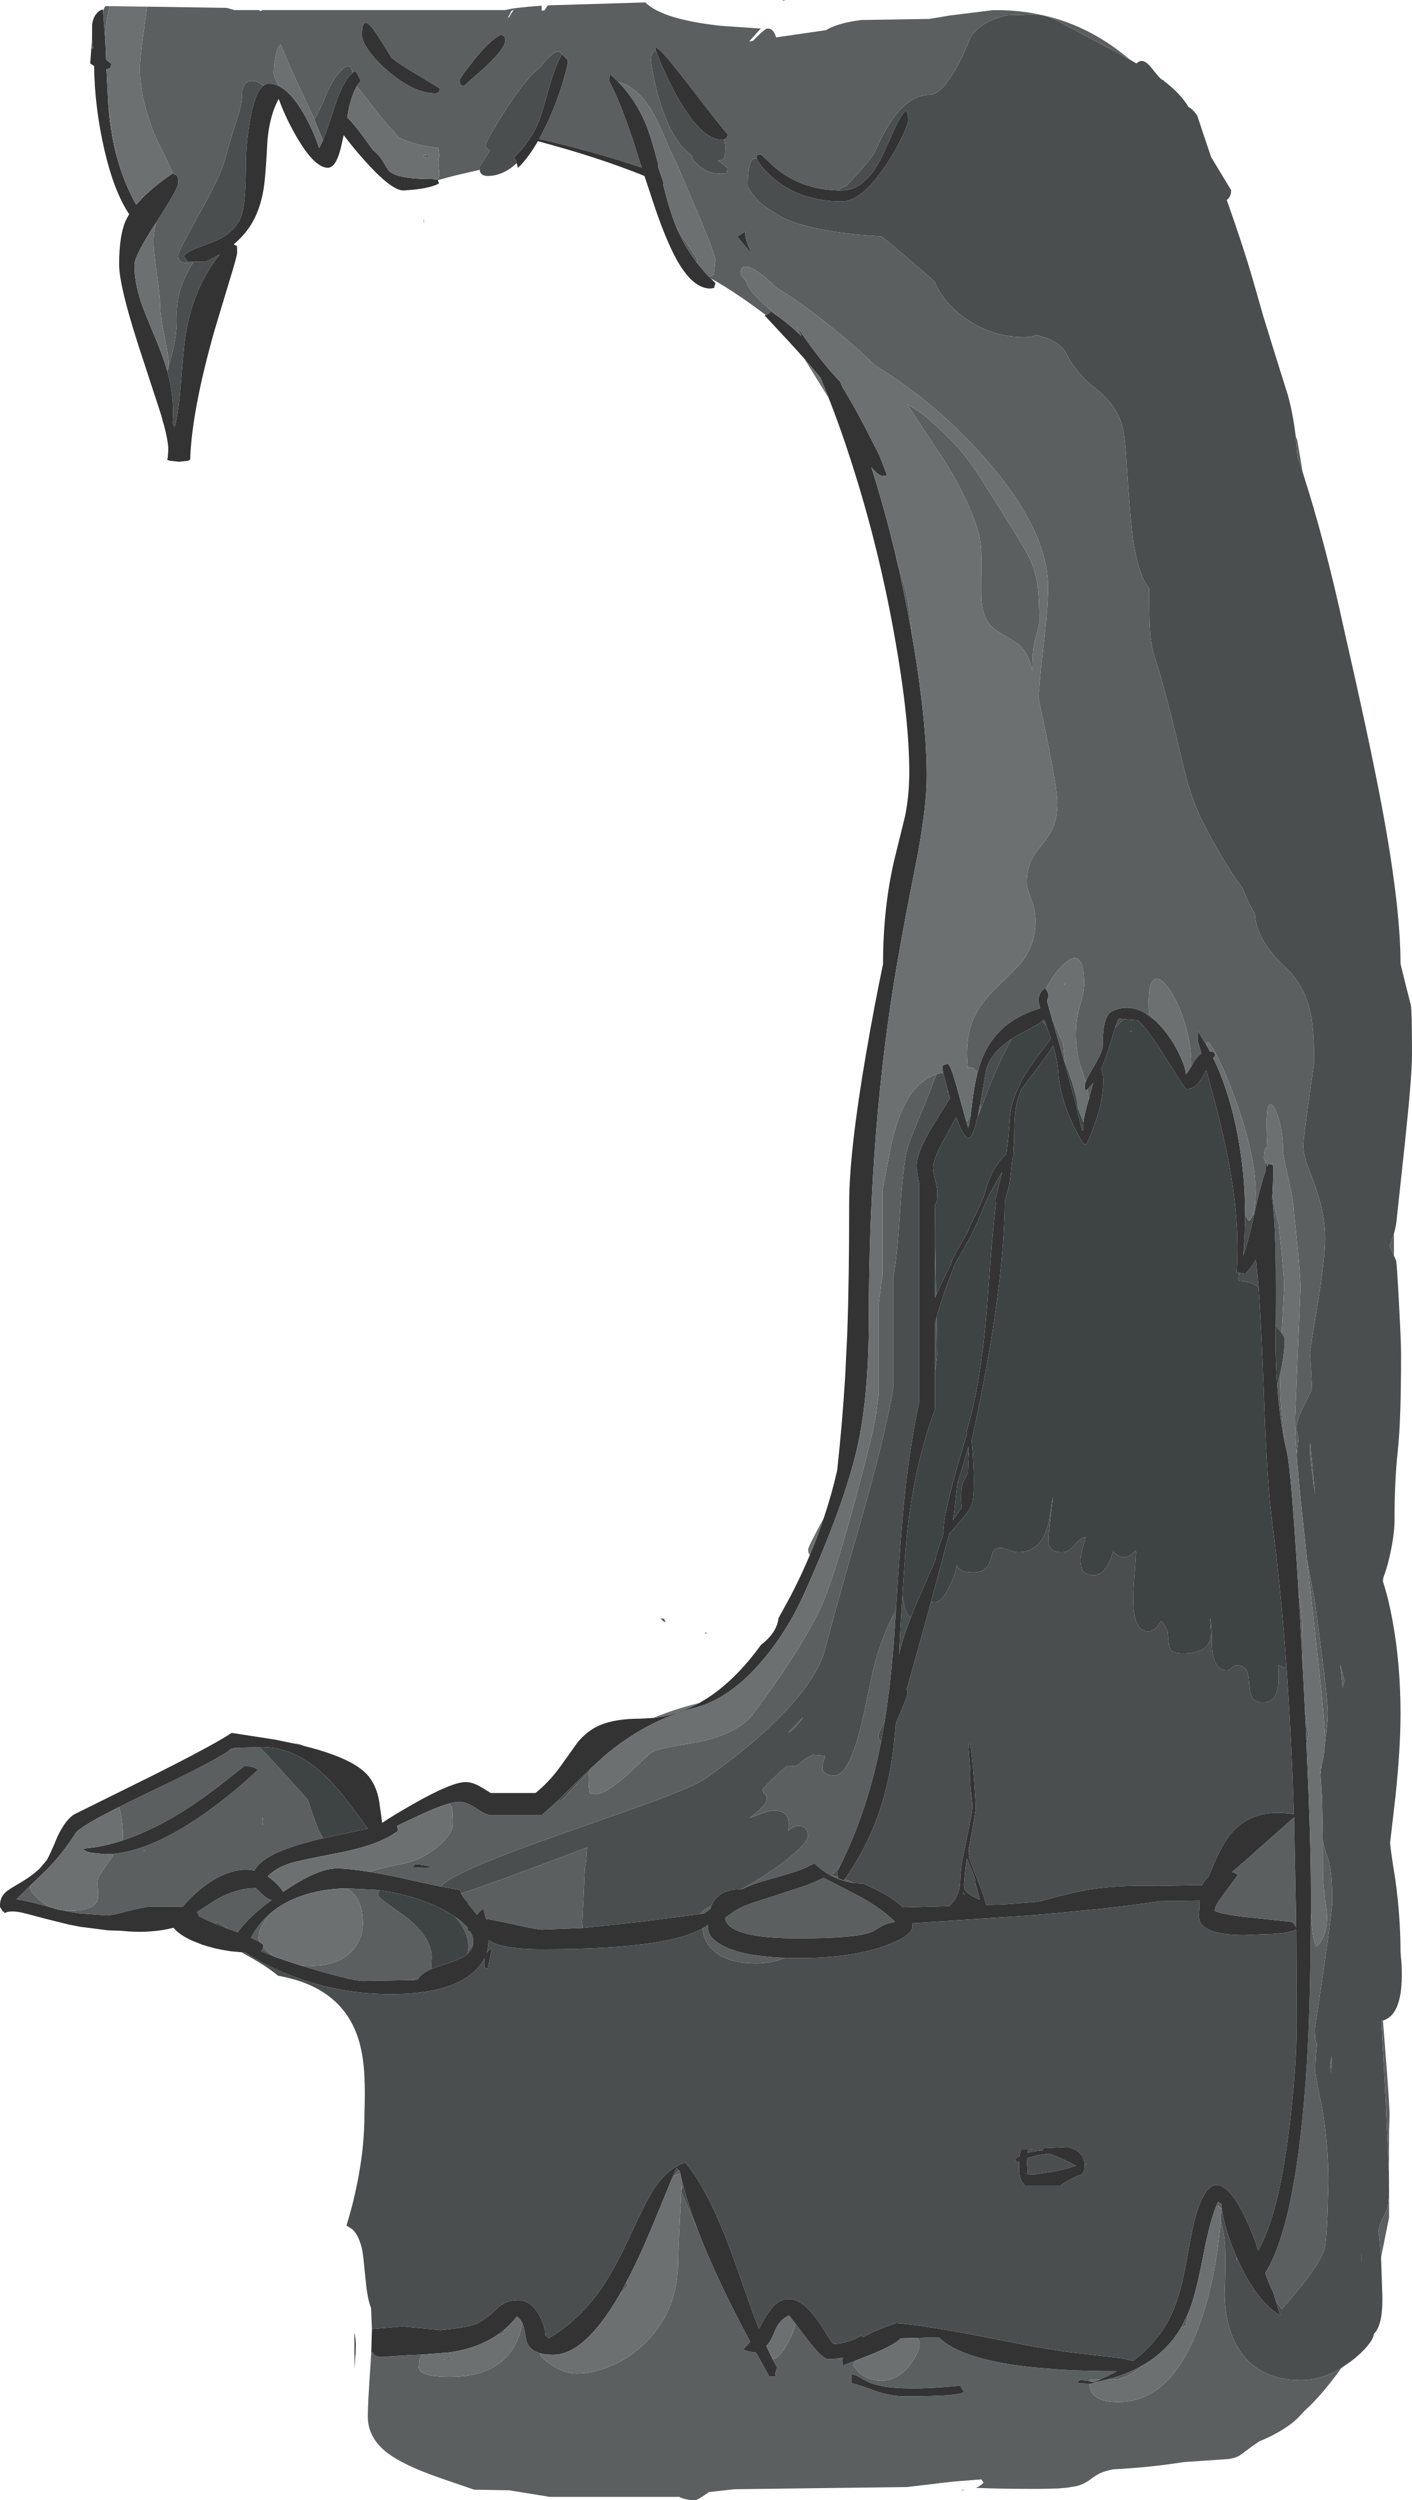 <?xml version="1.0" encoding="UTF-8" standalone="no"?>
<svg xmlns:ffdec="https://www.free-decompiler.com/flash" xmlns:xlink="http://www.w3.org/1999/xlink" ffdec:objectType="frame" height="1143.75px" width="646.0px" xmlns="http://www.w3.org/2000/svg">
  <g transform="matrix(1.0, 0.0, 0.0, 1.0, 0.0, 0.0)">
    <use ffdec:characterId="1848" height="1143.75" transform="matrix(1.0, 0.0, 0.0, 1.0, 0.0, 0.0)" width="646.0" xlink:href="#shape0"/>
  </g>
  <defs>
    <g id="shape0" transform="matrix(1.0, 0.0, 0.0, 1.0, 0.0, 0.0)">
      <path d="M516.8 27.2 L519.95 29.05 Q522.1 26.85 524.65 28.8 525.95 29.8 528.85 33.6 L530.9 35.9 531.8 36.55 532.25 36.65 532.65 37.15 Q540.2 42.9 543.75 48.95 545.7 49.9 547.75 52.9 L551.5 64.15 554.1 71.85 563.25 87.0 Q563.25 89.5 561.9 90.95 L561.25 91.5 Q569.7 115.3 574.25 131.65 L574.4 132.15 577.55 143.2 578.1 145.1 583.05 161.1 589.25 180.9 Q591.6 189.45 592.8 199.7 L593.6 208.8 594.0 210.0 596.0 216.1 Q606.25 247.95 614.75 287.25 625.4 333.8 630.85 361.85 640.75 412.55 640.75 440.9 L643.0 450.05 645.45 459.7 Q646.0 462.35 646.0 482.75 646.0 492.35 642.75 522.95 L639.0 557.75 Q638.8 560.65 637.75 564.3 L635.75 570.2 637.75 574.45 638.75 576.75 Q639.15 578.85 640.05 596.35 641.0 614.0 641.0 619.5 641.0 650.05 639.5 663.75 638.0 677.4 638.0 695.6 638.0 702.5 635.5 713.15 634.35 718.0 632.95 721.5 L632.45 722.7 632.75 723.65 Q635.2 731.0 637.15 741.7 640.75 761.45 640.75 784.0 640.75 800.05 638.4 822.1 L636.0 842.85 Q636.0 845.3 638.4 859.95 640.75 877.3 640.75 893.1 L641.2 898.45 Q641.5 904.05 641.15 908.5 640.05 922.2 632.7 924.35 L632.0 924.5 634.0 961.05 635.45 994.7 635.5 1002.85 Q635.4 1007.85 634.65 1010.45 634.3 1011.75 632.75 1014.45 631.5 1016.6 630.6 1020.45 631.15 1023.8 631.55 1028.65 L631.85 1032.65 632.25 1045.0 632.45 1050.65 Q632.5 1055.4 632.05 1058.9 631.2 1065.15 628.5 1067.75 628.5 1069.65 625.7 1073.1 622.75 1076.7 618.25 1080.1 L613.8 1083.2 Q604.5 1088.85 595.25 1088.85 573.95 1088.85 565.25 1072.0 560.45 1062.6 560.25 1049.85 560.85 1035.55 560.5 1028.45 560.2 1021.9 558.55 1016.25 L558.75 1011.5 558.5 1010.15 559.05 1010.7 Q560.55 1020.85 565.8 1032.75 L565.8 1033.9 566.3 1033.85 567.45 1036.3 Q570.45 1042.45 573.6 1047.1 L573.25 1048.25 573.95 1047.6 Q579.55 1055.75 585.75 1059.25 L583.55 1052.15 586.4 1056.45 592.2 1049.6 Q602.35 1037.75 605.75 1029.6 606.7 1027.3 607.3 1013.7 L607.75 998.35 Q607.75 980.9 604.75 963.6 601.75 949.45 601.75 947.75 601.75 941.5 602.55 935.1 602.0 934.15 601.75 932.7 L601.5 928.35 Q609.5 875.35 609.5 869.85 609.5 859.9 608.55 854.45 608.1 851.65 606.5 847.0 605.75 844.85 605.2 842.0 L604.85 822.6 604.1 811.75 604.6 807.85 605.65 803.0 606.25 796.75 Q607.5 787.8 607.5 784.0 607.5 778.8 604.8 757.45 L601.5 732.25 598.0 713.7 595.2 687.25 Q593.9 674.8 593.25 665.4 L594.05 658.2 593.7 656.75 Q593.25 654.7 593.25 653.1 593.25 649.9 595.8 644.55 L600.25 635.5 599.75 626.0 599.25 618.6 602.75 597.0 Q606.25 575.6 606.25 566.5 606.25 554.75 601.25 541.35 L597.8 532.1 Q596.25 527.3 596.25 523.75 596.25 521.45 598.75 503.55 L601.25 485.9 Q601.25 471.6 599.65 463.8 596.95 450.95 589.0 443.5 576.65 432.05 574.6 421.65 L574.1 417.85 Q571.5 414.05 568.55 406.35 566.05 403.15 562.9 398.3 556.8 388.75 550.5 376.5 546.55 368.85 543.55 358.7 542.1 353.65 539.0 340.5 532.8 314.25 527.75 298.9 526.45 293.95 526.1 288.2 525.75 283.0 525.75 269.15 521.1 263.75 518.6 248.2 517.1 238.85 515.25 209.25 514.55 198.15 513.0 193.4 510.0 184.55 501.25 177.75 492.9 171.4 488.0 162.0 484.65 155.6 474.2 153.35 L473.85 153.25 Q472.15 154.25 468.75 154.25 453.7 154.25 441.5 145.5 431.4 138.3 427.6 128.8 L417.75 120.25 Q407.3 111.15 403.1 108.15 380.2 106.85 366.1 102.6 358.3 100.25 355.6 98.0 352.3 96.35 349.4 94.0 346.1 91.35 343.9 88.3 342.1 85.85 342.1 85.0 342.1 74.3 344.65 72.75 345.25 72.35 346.2 72.5 346.7 73.9 348.7 76.35 351.65 80.0 355.8 83.1 368.0 92.15 385.1 92.15 394.3 92.15 405.6 75.15 409.7 69.0 412.75 62.55 415.5 56.7 415.5 54.9 L415.4 52.3 414.5 50.4 Q412.05 52.85 409.0 59.55 L403.45 71.8 Q395.8 87.15 385.1 87.15 L383.4 87.15 383.55 87.0 Q385.2 85.65 387.25 85.05 396.95 74.65 399.6 70.65 L402.1 65.45 Q404.6 60.1 407.2 56.2 415.65 43.4 425.25 43.4 430.15 43.4 436.4 32.95 440.4 26.35 443.5 18.4 445.0 14.4 449.85 11.3 454.5 8.25 460.95 7.0 L474.2 6.55 Q481.2 7.55 487.25 11.4 L511.15 24.1 516.8 27.2 M433.4 1135.6 L425.2 1136.55 428.65 1136.05 433.35 1135.35 433.4 1135.6 M170.15 1065.5 L169.75 1055.85 Q168.1 1051.75 167.3 1043.3 166.25 1032.2 165.8 1029.85 164.45 1022.8 161.15 1019.8 L158.5 1018.1 Q161.55 1008.5 163.55 998.15 165.0 990.85 165.8 983.8 L166.0 981.8 Q166.75 974.15 166.75 966.85 167.05 956.55 166.75 950.4 166.3 939.4 163.5 931.4 155.6 908.85 127.25 903.85 121.35 898.95 110.45 893.1 L112.3 893.2 Q118.5 897.4 127.05 901.2 151.7 912.25 178.75 912.25 204.65 912.25 216.05 902.7 219.8 899.55 221.7 895.8 L221.5 897.5 Q221.5 900.55 222.45 900.65 L223.15 900.7 223.3 899.75 225.1 891.25 Q223.5 892.1 222.65 893.45 223.5 890.75 223.5 887.75 L223.5 887.5 225.45 888.7 Q232.25 891.75 248.0 891.75 280.65 891.75 299.7 888.65 314.15 886.3 321.6 882.1 L321.6 882.5 Q321.6 887.3 325.6 891.5 332.0 898.25 346.1 898.25 352.65 898.25 359.25 895.65 L366.0 895.75 Q388.95 895.75 404.5 890.3 417.5 885.7 417.5 881.25 L417.4 879.85 469.15 876.4 474.2 876.0 Q513.7 872.55 530.25 869.75 L548.8 869.45 548.75 872.75 548.45 876.05 Q548.45 878.5 549.7 880.2 553.5 885.25 569.25 885.25 L582.75 884.7 Q591.65 883.95 593.05 882.55 L593.25 925.5 Q593.25 946.45 589.65 975.0 584.8 1013.65 575.55 1029.75 L574.55 1025.95 Q571.15 1017.1 568.4 1011.9 554.75 985.9 546.75 1014.75 545.6 1018.85 542.75 1034.8 540.4 1047.8 537.3 1055.6 531.5 1070.35 518.2 1080.15 515.7 1079.2 512.25 1078.75 L488.2 1075.9 484.2 1075.3 474.2 1073.7 455.3 1070.1 Q426.25 1064.15 410.0 1062.75 401.15 1065.7 395.2 1068.95 L394.75 1069.2 394.0 1068.25 Q392.75 1069.55 389.05 1070.8 384.95 1072.25 381.5 1072.25 380.9 1072.25 378.4 1068.15 374.9 1062.45 372.8 1059.75 363.95 1048.35 356.0 1053.25 352.6 1055.4 348.55 1062.9 L347.2 1065.35 345.2 1060.3 336.3 1035.1 Q325.0 1002.95 313.5 989.25 305.05 992.15 298.65 1002.15 295.6 1006.9 287.8 1023.8 280.6 1039.35 274.15 1048.3 264.5 1061.7 251.0 1069.75 L249.5 1068.25 Q249.5 1064.4 246.7 1059.2 242.95 1052.25 237.0 1052.25 231.35 1052.25 227.55 1055.95 222.05 1061.3 217.5 1063.25 214.9 1064.35 206.7 1065.4 L201.65 1066.0 200.8 1065.9 184.0 1064.25 170.15 1065.5 M236.35 74.7 Q230.05 80.5 223.1 80.5 220.35 80.5 219.6 78.55 L219.6 78.5 219.45 77.7 219.35 76.25 224.1 68.95 222.65 67.75 222.1 67.0 Q222.1 64.55 231.9 49.4 240.8 35.7 247.3 30.55 L249.95 27.4 Q255.6 21.25 257.1 24.95 254.05 30.05 251.5 39.15 248.0 51.6 246.95 54.4 243.1 64.6 235.2 71.95 235.95 73.15 236.4 74.65 L236.35 74.7 M74.95 194.2 L74.4 192.65 74.25 191.75 74.95 194.2 M300.05 23.15 L302.45 29.15 Q305.75 36.85 309.35 43.4 320.7 63.9 330.1 63.9 L331.3 63.75 Q331.85 65.55 331.85 67.9 331.85 71.85 330.9 72.75 330.3 73.3 328.5 73.6 331.15 75.2 332.85 77.0 332.8 78.5 332.55 78.9 332.25 79.5 329.6 79.5 323.8 79.5 319.65 75.7 316.6 72.95 316.6 71.75 L316.6 71.15 Q309.0 66.15 303.6 51.55 300.9 44.3 299.15 35.75 297.85 29.4 297.85 27.5 297.85 23.7 300.05 23.15 M446.8 490.45 L447.7 489.1 447.1 491.2 446.8 490.45 M573.45 555.1 L573.7 556.3 Q571.05 568.25 568.75 574.5 569.65 565.0 569.65 555.55 L571.25 558.5 Q572.6 558.1 573.45 555.1 M269.95 809.3 L269.7 810.05 263.5 816.6 257.15 823.5 255.4 823.55 261.35 817.65 269.95 809.3 M428.5 491.45 Q429.95 490.95 431.55 490.75 L433.65 498.85 433.4 499.75 433.75 499.3 434.65 502.35 426.3 515.85 Q419.35 527.35 419.35 533.9 419.75 537.55 420.5 541.25 L420.5 641.75 Q415.35 665.25 412.7 697.15 411.5 711.45 409.9 736.55 L409.55 737.2 Q402.8 749.85 399.35 764.5 L396.55 777.75 Q394.55 787.5 392.9 793.55 387.7 812.25 381.6 812.25 376.5 812.25 376.3 808.55 376.25 806.85 377.6 803.5 377.55 803.3 376.8 803.15 L371.85 802.75 Q367.2 805.1 365.1 807.35 364.5 808.0 360.1 808.0 359.5 808.0 354.15 813.15 348.85 818.3 348.85 818.6 348.85 819.85 349.85 820.7 350.85 821.5 350.85 822.75 350.85 825.95 343.1 831.5 L342.6 831.75 347.9 829.9 Q352.2 828.25 353.6 828.25 359.55 828.25 360.5 831.8 361.0 833.75 360.6 837.5 L362.2 836.3 Q363.6 835.25 365.1 835.25 368.1 835.25 369.15 837.4 369.6 838.4 369.6 839.85 369.6 843.1 360.1 850.6 351.4 857.45 339.35 864.25 L339.0 864.25 Q329.4 864.25 325.95 870.8 L325.4 872.0 Q322.1 873.25 320.75 875.2 L320.5 875.6 294.6 879.0 266.6 882.0 266.35 879.6 266.9 869.2 267.6 854.5 Q268.1 852.6 268.35 848.35 L268.6 845.15 265.05 846.5 Q223.8 862.15 211.0 866.15 L210.45 864.6 201.7 863.05 Q205.7 856.9 256.4 839.15 292.3 826.55 297.6 824.55 318.2 816.95 323.35 813.25 345.15 797.75 358.9 783.3 374.4 766.95 377.6 754.0 380.3 743.1 394.05 695.05 404.55 658.4 408.6 635.5 L408.6 584.5 Q410.45 575.0 411.6 556.45 412.8 537.55 414.5 528.25 415.4 523.55 419.25 514.45 L425.0 500.5 Q427.0 494.85 428.5 491.45 M143.85 54.7 Q147.15 48.65 148.6 44.75 151.65 36.8 156.2 32.2 160.55 27.8 161.25 33.35 156.85 37.05 153.05 48.95 149.75 59.25 147.75 64.2 L143.85 54.7 M146.15 67.55 L146.0 67.75 145.75 67.0 146.15 67.55 M77.25 167.2 L77.65 165.8 Q81.25 153.4 80.85 145.0 80.45 135.3 85.4 125.3 86.75 122.55 88.4 120.1 L85.1 120.25 Q82.6 120.25 81.85 118.45 81.6 117.85 81.6 116.4 81.6 114.95 91.0 98.15 101.05 80.2 102.85 73.25 104.05 68.3 109.1 52.25 110.85 46.7 110.85 41.75 111.65 36.3 116.55 37.1 118.45 37.45 119.85 38.75 L120.4 39.3 Q116.65 42.35 114.45 54.75 112.5 65.85 112.5 75.75 112.5 89.85 111.0 96.75 108.95 105.85 98.15 110.4 L89.95 113.5 Q85.65 115.25 84.0 117.25 85.5 118.75 85.5 119.75 L94.0 119.75 Q97.55 118.1 100.65 116.25 88.0 132.1 84.75 154.45 84.05 159.3 82.75 175.4 81.8 188.0 80.0 195.25 79.4 194.95 79.15 194.05 L79.0 193.25 Q79.75 182.85 77.2 172.4 L76.55 169.8 76.65 169.4 76.8 169.05 77.25 167.4 77.25 167.2 M514.25 466.2 Q512.25 467.8 510.2 470.2 L510.2 470.05 Q511.45 466.0 512.25 466.0 L514.25 466.2 M425.95 732.85 L427.25 733.1 Q430.95 733.1 434.55 725.4 437.4 719.35 437.75 715.85 438.4 717.6 439.7 718.35 441.45 719.35 445.25 719.35 451.65 719.35 453.1 713.75 L454.25 709.85 Q455.2 708.1 457.5 708.1 458.75 708.1 461.65 709.1 464.5 710.1 465.75 710.1 470.8 710.1 474.2 707.15 477.4 704.4 479.05 699.0 480.05 695.75 480.75 690.5 481.4 685.7 481.75 684.85 L480.55 695.0 479.75 702.5 479.8 706.45 Q480.8 710.1 485.75 710.1 489.0 710.1 491.25 707.2 493.9 703.85 496.5 703.1 L496.5 703.6 495.1 709.3 Q494.25 712.65 494.25 714.1 L494.75 717.5 Q496.05 720.6 500.25 720.6 504.25 720.6 506.85 715.8 508.2 713.3 509.25 709.85 511.75 712.35 514.25 712.35 516.1 712.35 517.85 710.95 L519.5 709.35 519.75 709.85 519.1 719.9 Q518.45 727.65 518.45 731.95 518.55 746.35 525.25 746.35 527.45 746.35 529.3 744.3 L531.25 741.6 Q533.55 743.9 534.25 746.9 L534.7 751.65 Q534.85 754.1 535.95 755.05 537.4 756.35 541.25 756.35 552.25 756.35 553.75 749.7 554.2 747.75 553.9 744.4 553.55 741.05 553.75 740.35 554.4 743.05 554.5 754.25 555.55 764.1 561.25 764.1 562.5 764.1 563.5 763.0 564.5 761.85 565.75 761.85 569.25 761.85 570.5 764.5 571.2 766.05 571.5 770.35 571.8 774.55 572.65 776.2 574.05 778.85 577.75 778.85 583.9 778.85 584.8 771.0 585.05 768.65 584.85 765.15 L584.75 761.6 Q586.95 762.9 588.6 762.9 590.25 786.15 591.3 811.5 L591.95 829.4 591.35 829.9 Q571.65 826.7 561.6 840.95 558.3 845.6 554.7 854.3 L552.9 858.6 Q551.0 860.3 550.0 862.3 L549.35 862.4 530.25 862.75 Q505.15 862.05 488.25 866.55 L475.7 869.75 474.2 870.05 459.0 871.25 451.15 871.45 Q450.35 867.75 447.3 860.1 443.15 849.75 443.15 848.8 L443.35 847.55 443.4 846.9 443.0 846.9 Q446.4 828.85 446.4 826.9 446.4 824.45 445.6 814.1 444.65 802.0 443.75 797.65 L443.4 797.65 443.15 800.15 443.6 805.55 Q444.0 810.65 443.9 813.15 443.75 816.15 444.3 820.3 444.9 824.75 444.9 826.65 444.9 827.9 443.15 837.0 L440.4 850.3 Q439.5 854.2 439.2 862.6 438.25 868.5 434.15 872.0 L413.15 872.65 Q408.85 868.35 400.3 864.15 L395.15 861.75 390.6 861.4 Q388.3 860.35 386.45 859.65 402.8 836.9 407.75 806.7 409.05 798.6 409.85 788.3 L411.55 784.45 Q415.15 776.1 415.15 774.4 L414.85 772.75 425.35 735.05 425.95 732.85 M575.8 588.95 Q572.45 586.1 566.7 586.0 L566.6 585.0 566.8 582.2 569.75 582.75 Q572.45 579.95 574.6 576.3 L575.45 585.05 575.8 588.95 M517.95 471.8 Q517.45 471.95 517.0 472.2 L517.25 471.5 517.95 471.8 M462.85 475.3 Q456.35 487.05 450.8 501.85 L448.25 508.55 448.5 505.9 448.5 505.1 451.1 489.75 Q453.2 481.55 462.85 475.3 M427.85 566.7 L428.3 592.45 427.75 593.75 427.85 566.7 M478.75 469.35 L476.85 467.15 477.65 466.4 478.75 469.35 M428.5 602.6 L428.75 619.75 Q428.75 621.3 427.75 627.95 L427.75 605.25 428.5 602.6 M412.85 730.1 Q414.25 739.05 416.7 740.0 L415.6 742.8 Q412.85 750.3 411.35 756.75 L411.4 755.3 411.9 745.3 412.85 730.1 M404.9 786.7 L403.1 797.0 Q401.85 795.4 401.85 794.5 401.85 793.25 402.85 791.3 L403.6 789.65 404.9 786.7 M384.45 853.4 L383.0 856.25 383.4 858.6 380.85 858.0 380.85 857.5 Q382.6 855.95 384.45 853.4 M442.7 515.25 L442.6 515.0 443.5 514.0 443.25 515.25 442.7 515.25 M364.05 789.1 L360.6 792.6 Q363.35 791.6 367.45 785.5 L364.05 789.1 M599.25 662.6 Q599.25 667.05 601.7 684.05 L599.45 660.25 599.4 660.25 599.25 662.6 M615.1 769.0 L613.15 761.35 614.3 772.1 615.1 769.0 M593.05 881.5 L593.05 881.7 592.9 881.45 593.05 881.5 M496.05 988.8 Q495.35 985.55 492.55 983.8 490.75 982.65 488.2 982.2 L477.25 982.75 477.25 983.75 476.4 983.8 474.2 984.05 Q471.9 984.3 469.95 984.9 470.15 984.2 470.5 983.8 470.9 983.45 471.45 983.4 L472.75 983.25 467.25 983.25 466.75 984.75 466.5 986.3 Q465.25 986.95 464.25 987.75 L465.25 989.25 466.3 988.8 466.25 992.25 Q466.25 995.45 467.15 997.3 L468.75 999.75 485.25 999.75 Q486.6 998.7 488.2 997.8 490.85 996.25 494.15 995.0 496.25 994.2 496.25 991.0 L496.15 989.5 497.25 990.25 496.05 988.8 M486.55 987.9 L488.2 988.7 Q490.6 989.8 492.25 990.75 L488.2 992.05 484.2 992.95 482.55 993.3 474.2 994.65 471.75 994.75 469.15 994.5 470.25 994.25 470.0 991.3 Q469.8 989.6 469.75 987.4 L474.2 986.05 480.05 985.2 484.2 986.85 486.55 987.9 M609.0 948.35 L609.3 940.45 608.5 944.5 609.0 948.35 M441.45 866.55 L440.5 866.4 440.65 865.7 441.45 866.55 M442.25 850.9 L442.4 850.3 444.8 856.05 Q446.25 859.45 446.25 861.05 446.25 861.75 447.2 864.8 L448.15 868.35 448.2 869.05 446.15 868.05 Q441.15 865.75 441.15 863.25 L441.0 862.35 Q441.7 853.65 442.25 850.9 M385.55 1078.85 L384.35 1079.25 382.85 1079.0 385.6 1078.5 385.55 1078.85 M319.35 1020.5 L319.3 1020.4 312.05 1003.5 311.7 1002.7 311.7 1002.05 312.6 999.9 Q315.05 1009.3 319.35 1020.5 M556.45 1009.2 L556.7 1008.55 557.85 1009.55 556.45 1009.2 M441.7 1138.95 L440.25 1139.25 439.6 1139.1 441.7 1138.95 M622.75 1031.2 L622.75 1034.35 623.0 1034.35 623.0 1031.25 622.75 1031.2 M105.0 800.65 L106.0 799.75 108.35 799.65 105.0 800.65 M187.9 905.85 L191.75 904.65 191.0 905.75 187.9 905.85 M216.35 889.8 Q215.85 892.25 213.65 894.05 L214.1 892.3 214.35 892.05 216.35 889.8 M120.0 831.25 Q120.3 831.8 120.4 832.95 120.5 834.35 120.0 835.0 L120.0 831.25 M98.35 880.0 L99.85 879.5 104.2 882.3 98.35 880.0 M125.2 894.8 L126.5 895.5 119.3 892.65 119.95 892.05 120.05 891.9 125.2 894.8 M66.2 846.3 L65.75 847.0 65.75 846.75 65.8 846.5 66.2 846.3 M307.9 995.5 L309.5 991.75 310.6 992.85 Q309.65 993.6 308.4 995.25 L307.9 995.5 M283.85 1049.55 L283.0 1050.5 284.25 1048.3 283.85 1049.55" fill="#4b4e4f" fill-rule="evenodd" stroke="none"/>
      <path d="M592.8 199.7 L593.5 201.25 596.0 216.1 594.0 210.0 593.6 208.8 592.8 199.7 M637.75 564.3 L637.75 574.45 635.75 570.2 637.75 564.3 M632.95 721.5 L632.75 723.5 632.75 723.65 632.45 722.7 632.95 721.5 M632.7 924.35 L633.85 938.9 Q635.75 962.95 635.75 968.0 L635.5 974.75 635.45 994.7 634.0 961.05 632.0 924.5 632.7 924.35 M635.5 1002.85 L635.5 1014.5 632.75 1028.1 631.85 1032.65 631.55 1028.65 Q631.15 1023.8 630.6 1020.45 631.5 1016.6 632.75 1014.45 634.3 1011.75 634.65 1010.45 635.4 1007.85 635.5 1002.85 M613.8 1083.2 L611.45 1086.35 Q605.75 1094.0 600.25 1099.65 L596.65 1103.1 593.35 1106.6 Q587.15 1112.3 575.95 1116.95 L573.25 1118.85 567.25 1123.25 Q565.25 1124.5 561.95 1124.95 L541.35 1126.35 Q526.7 1128.75 509.25 1129.65 506.55 1130.2 504.6 1130.9 501.85 1131.9 498.65 1134.4 495.85 1136.5 492.4 1137.35 L488.2 1138.05 484.2 1138.4 476.1 1138.6 474.2 1138.6 Q456.0 1138.6 446.4 1138.1 448.35 1137.4 450.0 1135.75 L449.0 1134.25 436.15 1135.25 433.4 1135.6 433.35 1135.35 428.65 1136.05 425.2 1136.55 415.0 1137.75 336.0 1138.75 324.35 1140.05 Q319.15 1143.75 318.0 1143.75 313.65 1143.75 310.45 1142.15 L310.0 1142.25 251.5 1142.25 242.25 1140.75 233.0 1139.25 216.9 1138.95 200.3 1133.25 Q184.4 1127.6 177.35 1122.25 168.25 1115.3 168.25 1105.35 168.25 1100.0 169.55 1081.15 L169.85 1076.3 170.65 1076.15 170.7 1076.15 Q170.9 1077.1 171.3 1077.4 171.9 1077.8 174.0 1078.25 L188.7 1077.3 193.1 1077.15 Q191.75 1079.05 191.75 1081.5 L191.6 1082.95 Q191.65 1084.1 192.55 1084.9 195.25 1087.35 205.75 1087.35 227.25 1087.35 235.3 1073.4 237.95 1068.7 238.95 1062.7 L239.7 1064.8 240.8 1070.55 Q241.95 1075.05 247.0 1076.5 247.0 1078.35 252.25 1081.85 258.15 1085.85 263.75 1085.85 270.9 1085.85 278.65 1082.7 287.05 1079.3 293.8 1073.15 310.25 1058.15 310.25 1034.1 310.25 1029.85 311.15 1012.85 L311.7 1002.7 312.05 1003.5 319.3 1020.4 319.35 1020.5 319.5 1020.9 Q327.9 1042.7 343.25 1071.3 L340.0 1074.75 Q341.55 1075.7 344.45 1076.05 L345.9 1076.2 352.0 1087.25 Q355.15 1087.25 355.15 1086.75 L354.5 1086.25 355.5 1083.0 353.5 1079.3 Q356.85 1078.6 360.55 1071.65 363.25 1066.6 364.0 1063.15 L369.25 1070.0 Q376.3 1079.25 379.0 1079.25 L382.85 1079.0 384.35 1079.25 385.55 1078.85 385.5 1079.5 Q385.5 1082.65 386.0 1082.5 L386.5 1081.75 391.75 1079.8 Q390.25 1081.4 390.25 1082.1 L393.25 1085.6 Q397.4 1089.1 403.25 1089.1 410.65 1089.1 416.25 1081.9 420.75 1076.05 420.75 1072.1 420.75 1071.35 420.15 1070.3 L419.65 1069.55 429.5 1069.25 Q440.0 1079.75 474.2 1083.15 L484.2 1083.95 488.2 1084.2 Q498.75 1084.7 511.0 1084.75 507.4 1086.75 503.45 1088.45 L499.0 1088.35 498.55 1089.1 498.55 1089.35 497.3 1089.15 494.0 1088.75 493.5 1089.3 Q493.0 1089.7 493.0 1090.25 L498.5 1090.5 498.5 1090.6 Q498.5 1098.85 511.75 1098.85 537.85 1098.85 550.75 1057.6 554.95 1044.15 557.2 1027.9 L558.55 1016.25 Q560.2 1021.9 560.5 1028.45 560.85 1035.55 560.25 1049.85 560.45 1062.6 565.25 1072.0 573.95 1088.85 595.25 1088.85 604.5 1088.85 613.8 1083.2 M125.65 795.8 L126.0 795.75 127.55 796.2 125.65 795.8 M174.85 833.9 L174.95 833.85 174.85 833.95 174.85 833.9 M350.35 144.15 Q344.95 140.0 339.15 136.05 331.25 130.65 325.0 127.25 L324.35 126.6 325.65 126.15 326.5 125.65 326.95 122.1 327.25 118.9 Q327.25 116.7 320.55 100.6 L309.5 74.65 Q307.85 71.7 304.45 63.7 301.05 55.75 298.8 51.75 292.15 39.95 282.85 37.45 L279.1 33.9 278.6 36.9 Q283.6 46.05 289.65 64.3 L293.6 76.7 Q272.65 69.55 246.7 63.55 L250.1 56.9 Q254.25 48.05 257.35 38.0 259.85 29.8 259.85 27.65 L259.05 26.75 257.1 24.9 257.1 24.95 Q255.6 21.25 249.95 27.4 L247.3 30.55 Q240.8 35.7 231.9 49.4 222.1 64.55 222.1 67.0 L222.65 67.75 224.1 68.95 219.35 76.25 219.45 77.7 208.0 80.35 200.35 82.4 Q200.25 82.2 199.8 82.1 200.7 81.35 200.9 80.35 201.1 79.45 200.7 76.3 200.35 73.35 201.0 71.4 L200.5 67.65 Q189.05 66.4 182.45 62.8 177.4 57.4 171.2 49.6 L163.25 39.4 Q164.1 37.95 165.1 37.05 L165.05 37.0 162.9 32.8 162.0 32.75 161.25 33.35 Q160.55 27.8 156.2 32.2 151.65 36.8 148.6 44.75 147.15 48.65 143.85 54.7 L140.15 46.65 Q131.55 28.5 128.5 20.4 126.85 21.3 125.95 26.45 125.25 30.25 125.25 33.5 125.25 35.1 127.55 39.4 125.3 38.25 123.0 38.25 121.6 38.25 120.4 39.3 L119.85 38.75 Q118.45 37.45 116.55 37.1 111.65 36.3 110.85 41.75 110.85 46.7 109.1 52.25 104.05 68.3 102.85 73.25 101.05 80.2 91.0 98.15 81.6 114.95 81.6 116.4 81.6 117.85 81.85 118.45 82.6 120.25 85.1 120.25 L88.4 120.1 Q86.75 122.55 85.4 125.3 80.45 135.3 80.85 145.0 81.25 153.4 77.65 165.8 L77.25 167.2 Q77.2 163.2 75.25 153.9 73.25 144.3 73.25 139.65 73.25 135.85 71.75 125.35 70.25 114.8 70.25 110.75 70.25 106.35 71.45 101.75 L71.5 101.65 Q81.5 86.35 81.5 83.75 81.5 80.7 80.8 80.2 79.75 80.0 79.0 79.25 L79.0 79.3 Q77.3 74.95 71.9 64.25 64.0 46.1 64.0 31.15 64.0 26.75 65.75 14.5 L67.3 3.05 103.75 3.6 107.25 4.6 118.65 4.6 119.0 5.1 120.25 4.6 231.25 4.6 Q235.05 3.5 247.15 2.65 L247.8 2.6 247.85 4.95 249.1 4.7 250.65 2.45 295.25 1.1 Q303.05 8.9 329.75 11.8 L348.05 13.05 342.75 18.95 344.45 18.7 Q349.25 13.75 350.75 13.1 L352.0 13.1 Q353.65 13.55 354.6 15.75 L355.1 17.1 377.9 13.8 378.75 13.3 Q384.1 10.4 394.1 9.15 L425.25 8.65 434.8 7.05 454.25 4.65 Q464.6 4.5 474.2 6.35 497.6 10.8 516.8 27.2 L511.15 24.1 487.25 11.4 Q481.2 7.55 474.2 6.55 L460.95 7.0 Q454.5 8.25 449.85 11.3 445.0 14.4 443.5 18.4 440.4 26.35 436.4 32.95 430.15 43.4 425.25 43.4 415.65 43.4 407.2 56.2 404.6 60.1 402.1 65.45 L399.6 70.65 Q396.95 74.65 387.25 85.05 385.2 85.65 383.55 87.0 L383.4 87.15 Q368.5 86.7 357.45 78.9 354.15 76.55 350.9 73.25 L348.1 70.65 Q346.55 70.65 346.35 71.1 L346.1 72.15 346.2 72.5 Q345.25 72.35 344.65 72.75 342.1 74.3 342.1 85.0 342.1 85.85 343.9 88.3 346.1 91.35 349.4 94.0 352.3 96.35 355.6 98.0 358.3 100.25 366.1 102.6 380.2 106.85 403.1 108.15 407.3 111.15 417.75 120.25 L427.6 128.8 Q431.4 138.3 441.5 145.5 453.7 154.25 468.75 154.25 472.15 154.25 473.85 153.25 L474.2 153.35 Q484.65 155.6 488.0 162.0 492.9 171.4 501.25 177.75 510.0 184.55 513.0 193.4 514.55 198.15 515.25 209.25 517.1 238.85 518.6 248.2 521.1 263.75 525.75 269.15 525.75 283.0 526.1 288.2 526.45 293.95 527.75 298.9 532.8 314.25 539.0 340.5 542.1 353.65 543.55 358.7 546.55 368.85 550.5 376.5 556.8 388.75 562.9 398.3 566.05 403.15 568.55 406.35 571.5 414.05 574.1 417.85 L574.6 421.65 Q576.65 432.05 589.0 443.5 596.95 450.95 599.65 463.8 601.25 471.6 601.25 485.9 L598.75 503.55 Q596.25 521.45 596.25 523.75 596.25 527.3 597.8 532.1 L601.25 541.35 Q606.25 554.75 606.25 566.5 606.25 575.6 602.75 597.0 L599.25 618.6 599.75 626.0 600.25 635.5 595.8 644.55 Q593.25 649.9 593.25 653.1 593.25 654.7 593.7 656.75 L594.05 658.2 593.25 665.4 Q592.5 655.05 592.5 648.35 L593.75 618.75 595.0 589.15 Q595.0 585.55 593.65 570.65 L592.0 555.0 592.0 554.8 Q591.75 549.6 590.0 541.75 587.4 529.9 587.0 527.15 587.0 515.0 583.25 507.35 581.7 504.2 580.65 505.5 579.5 506.9 579.5 513.65 579.5 519.0 579.85 524.6 L579.8 524.6 Q578.25 525.1 578.25 529.9 L579.15 532.35 579.1 535.5 Q576.7 542.2 574.4 552.95 L573.7 556.3 573.45 555.1 573.9 552.95 Q574.5 549.5 574.5 546.15 574.5 527.05 563.25 497.8 559.05 486.9 555.5 480.65 552.0 474.45 552.0 477.9 L552.05 478.3 548.0 471.75 548.0 476.25 549.7 481.95 Q547.9 483.1 546.35 485.65 L544.9 488.05 545.0 486.15 Q545.0 477.55 541.95 467.75 539.2 458.9 535.25 453.0 531.25 447.05 528.55 447.85 525.5 448.8 525.5 458.4 525.5 462.5 525.85 464.5 L524.05 463.55 Q516.65 459.15 509.0 462.5 506.1 463.8 505.05 469.8 504.5 473.05 504.5 478.75 504.5 480.95 500.4 487.95 497.65 492.6 496.75 494.8 L495.25 490.35 Q492.25 482.45 492.25 473.4 492.25 465.55 494.15 459.7 496.0 453.9 496.0 449.75 496.0 440.4 493.05 438.7 490.6 437.35 486.5 441.25 483.15 444.4 479.95 449.65 L478.4 452.4 478.1 452.0 Q476.3 453.35 475.65 455.0 475.1 456.25 475.1 458.0 L475.9 461.25 474.2 461.8 Q455.85 467.8 449.3 484.35 448.45 486.5 447.7 489.1 L446.8 490.45 Q445.8 488.5 444.25 488.5 L442.55 488.55 442.75 488.25 Q441.3 474.65 445.8 465.05 448.85 458.5 456.65 451.1 466.0 442.2 468.3 438.95 473.75 431.25 473.75 421.15 473.75 416.4 471.75 411.25 469.75 406.1 469.75 403.9 469.75 397.8 471.95 393.3 472.65 391.8 474.2 389.65 L476.75 386.35 Q480.2 382.1 481.55 379.0 483.75 374.05 483.75 367.15 483.75 361.35 478.45 335.25 L475.05 318.9 475.2 317.15 476.2 306.4 477.35 295.9 Q479.5 277.8 479.5 268.65 479.5 257.5 474.2 245.05 467.55 229.45 452.55 211.85 430.2 185.6 400.45 167.2 L395.35 162.4 Q384.3 152.3 371.75 142.9 362.3 135.8 355.4 131.7 L350.65 127.35 Q338.75 117.45 338.75 125.65 L341.5 128.7 Q341.8 132.05 349.25 138.95 L356.1 144.8 356.15 144.85 352.75 142.5 Q351.75 143.55 350.35 144.15 M236.55 75.15 L236.4 74.7 236.35 74.7 236.4 74.65 236.55 75.15 M41.8 21.8 L42.1 17.8 42.6 22.45 41.8 21.8 M47.1 5.05 Q47.55 3.8 48.15 2.8 L50.3 2.8 Q48.45 8.7 48.1 17.25 L47.1 5.05 M598.0 713.7 L601.5 732.25 604.8 757.45 Q607.5 778.8 607.5 784.0 607.5 787.8 606.25 796.75 L606.25 796.5 Q606.25 789.2 602.9 758.4 L599.0 723.0 598.0 713.7 M604.6 807.85 L604.1 811.75 603.85 809.6 604.6 807.85 M605.2 842.0 Q605.75 844.85 606.5 847.0 608.1 851.65 608.55 854.45 609.5 859.9 609.5 869.85 609.5 875.35 601.5 928.35 L601.75 932.7 Q602.0 934.15 602.55 935.1 601.75 941.5 601.75 947.75 601.75 949.45 604.75 963.6 607.75 980.9 607.75 998.35 L607.3 1013.7 Q606.7 1027.3 605.75 1029.6 602.35 1037.75 592.2 1049.6 L586.4 1056.45 583.55 1052.15 582.4 1048.5 Q580.55 1044.75 578.8 1039.9 593.3 1017.0 597.9 943.9 599.55 917.65 599.75 874.9 600.45 887.6 602.25 890.5 607.65 885.7 607.05 874.95 605.25 862.4 605.25 856.75 L605.2 842.0 M566.3 1033.85 L565.8 1033.9 565.8 1032.75 566.3 1033.85 M559.05 1010.7 L558.5 1010.15 557.95 1009.55 557.85 1009.55 556.7 1008.55 557.25 1007.25 558.75 1008.25 559.05 1010.7 M357.65 0.0 L359.0 0.1 358.75 0.45 Q358.2 0.15 357.65 0.0 M331.3 63.75 L332.45 63.05 333.1 61.65 Q330.95 59.5 313.75 37.15 299.85 19.1 299.85 22.4 L300.05 23.15 Q297.85 23.7 297.85 27.5 297.85 29.4 299.15 35.75 300.9 44.3 303.6 51.55 309.0 66.15 316.6 71.15 L316.6 71.75 Q316.6 72.95 319.65 75.7 323.8 79.5 329.6 79.5 332.25 79.5 332.55 78.9 332.8 78.5 332.85 77.0 331.15 75.2 328.5 73.6 330.3 73.3 330.9 72.75 331.85 71.85 331.85 67.9 331.85 65.55 331.3 63.75 M341.05 108.35 Q340.9 107.45 340.9 105.95 L337.35 108.25 343.55 115.75 343.6 115.5 Q341.4 110.5 341.05 108.35 M409.75 254.0 L414.25 269.65 Q415.4 274.1 416.5 283.7 L417.55 292.45 417.3 291.05 Q414.0 272.1 409.75 254.0 M415.0 184.85 L415.95 185.45 Q422.25 189.35 424.25 191.15 433.8 199.55 439.2 205.8 444.75 212.25 450.5 221.65 L463.8 242.9 Q469.3 251.7 471.35 256.15 473.25 260.35 474.2 264.9 L474.7 267.75 Q475.5 273.3 475.5 284.25 475.5 285.6 474.2 290.4 L474.0 291.1 Q472.5 296.5 472.5 300.4 L472.25 306.55 471.75 304.65 Q470.2 298.75 466.5 295.3 464.65 293.55 459.35 290.65 454.7 288.05 452.7 285.45 449.6 281.55 449.0 274.65 448.75 271.8 449.0 258.75 449.15 248.95 447.5 243.15 443.65 229.45 432.4 211.35 L415.0 184.85 M269.7 810.05 Q269.25 811.8 269.25 813.5 269.25 818.0 269.75 820.25 L270.3 820.5 272.75 820.75 Q277.05 820.75 286.45 812.4 L297.25 802.25 Q299.5 800.5 306.15 799.25 L319.4 796.9 Q338.0 793.1 345.0 783.5 354.85 770.1 361.5 759.9 369.7 747.3 374.75 737.0 380.65 725.05 391.15 686.5 400.55 651.9 401.0 645.3 L402.0 637.75 402.0 596.5 402.9 589.85 Q403.25 585.65 403.75 583.75 L403.75 544.75 406.1 532.15 Q407.95 521.4 410.25 514.35 416.4 495.3 428.5 491.45 427.0 494.85 425.0 500.5 L419.25 514.45 Q415.4 523.55 414.5 528.25 412.8 537.55 411.6 556.45 410.45 575.0 408.6 584.5 L408.6 635.5 Q404.55 658.4 394.05 695.05 380.3 743.1 377.6 754.0 374.4 766.95 358.9 783.3 345.15 797.75 323.35 813.25 318.2 816.95 297.6 824.55 292.3 826.55 256.4 839.15 205.7 856.9 201.7 863.05 L188.6 860.25 Q177.25 857.65 168.95 856.3 178.75 853.55 183.5 852.75 192.25 851.3 199.9 845.1 207.25 839.05 207.25 834.1 207.25 829.1 206.75 827.2 206.35 825.8 205.55 825.05 208.35 824.25 210.0 824.25 213.4 824.25 217.85 827.25 222.3 830.25 224.0 830.25 L248.0 830.25 255.4 823.55 257.15 823.5 263.5 816.6 269.7 810.05 M442.05 513.0 L442.75 512.75 443.5 510.55 443.95 511.05 443.5 514.0 442.6 515.0 442.05 513.0 M234.0 5.0 L232.4 8.05 232.85 8.0 233.8 6.3 235.05 4.55 234.0 5.0 M170.95 13.65 Q165.6 6.2 165.6 16.0 165.6 18.8 168.85 23.35 172.05 27.8 177.1 32.15 189.25 42.65 199.1 42.65 200.65 42.65 200.95 41.8 L201.1 40.4 189.65 33.45 Q183.6 29.95 179.1 26.4 173.85 17.7 170.95 13.65 M231.1 18.65 Q231.1 17.0 230.55 16.55 230.5 16.45 229.1 15.9 224.2 18.35 216.8 27.55 210.35 35.65 210.35 36.65 210.35 38.35 210.75 38.8 L212.1 39.4 222.0 30.65 Q231.1 22.05 231.1 18.65 M193.95 71.8 L194.0 71.0 194.0 70.9 196.25 71.15 196.0 71.95 195.75 72.15 193.95 71.8 M160.7 55.6 L158.8 53.8 159.0 52.85 159.65 53.95 160.7 55.6 M178.9 78.9 L177.9 78.1 177.55 77.65 178.9 78.9 M318.7 120.05 Q313.5 113.2 310.0 105.25 L309.3 103.55 Q311.35 107.35 314.35 111.6 319.0 118.3 319.0 119.0 L318.7 120.05 M76.55 169.8 L76.5 169.65 76.65 169.4 76.55 169.8 M65.5 90.2 L65.35 90.35 65.25 89.9 65.25 89.65 65.5 90.2 M53.4 71.6 Q51.1 63.1 50.05 53.75 L49.55 48.1 Q50.9 59.7 53.4 71.6 M302.15 740.4 L303.85 740.5 304.55 742.25 303.55 741.75 302.15 740.4 M481.0 465.1 L483.05 469.85 486.4 477.5 Q486.65 481.45 487.3 486.1 L486.4 483.85 484.9 478.6 481.0 465.1 M487.25 450.25 L486.65 450.65 487.35 449.6 487.25 450.25 M498.15 502.8 L497.55 498.35 500.15 495.4 498.2 502.6 498.15 502.8 M543.4 490.35 L542.5 491.5 542.5 490.6 543.4 490.35 M582.15 546.15 Q583.4 554.05 584.95 559.85 L585.65 566.25 Q587.5 583.1 587.5 588.65 L586.5 607.4 586.4 609.8 583.75 606.6 583.65 606.5 Q583.95 577.65 583.2 562.55 582.85 555.0 582.05 548.0 L582.15 546.15 M585.55 629.0 Q585.65 639.95 586.6 648.5 L587.6 658.95 Q585.35 647.8 584.35 633.8 L585.15 630.5 585.55 629.0 M594.0 726.6 Q595.75 741.15 595.75 743.5 L595.95 761.75 595.55 754.45 594.0 726.6 M596.9 779.9 Q597.5 786.8 598.6 793.15 598.05 795.25 597.75 798.05 L596.9 779.9 M411.35 756.75 L411.3 756.95 411.4 755.3 411.35 756.75 M433.65 498.85 L433.75 499.3 433.4 499.75 433.65 498.85 M409.9 736.55 L408.95 751.15 Q407.4 770.75 404.9 786.7 L403.6 789.65 402.85 791.3 Q401.85 793.25 401.85 794.5 401.85 795.4 403.1 797.0 L401.6 804.05 Q395.7 830.75 384.45 853.4 382.6 855.95 380.85 857.5 L380.85 858.0 383.4 858.6 383.5 859.25 386.0 860.25 386.45 859.65 Q388.3 860.35 390.6 861.4 380.1 859.9 372.6 852.4 369.0 854.4 364.65 855.95 361.4 857.1 351.65 859.85 344.0 862.0 340.5 863.75 L339.55 864.25 339.35 864.25 Q351.4 857.45 360.1 850.6 369.6 843.1 369.6 839.85 369.6 838.4 369.15 837.4 368.1 835.25 365.1 835.25 363.6 835.25 362.2 836.3 L360.6 837.5 Q361.0 833.75 360.5 831.8 359.55 828.25 353.6 828.25 352.2 828.25 347.9 829.9 L342.6 831.75 343.1 831.5 Q350.85 825.95 350.85 822.75 350.85 821.5 349.85 820.7 348.85 819.85 348.85 818.6 348.85 818.3 354.15 813.15 359.5 808.0 360.1 808.0 364.5 808.0 365.1 807.35 367.2 805.1 371.85 802.75 L376.8 803.15 Q377.55 803.3 377.6 803.5 376.25 806.85 376.3 808.55 376.5 812.25 381.6 812.25 387.7 812.25 392.9 793.55 394.55 787.5 396.55 777.75 L399.35 764.5 Q402.8 749.85 409.55 737.2 L409.9 736.55 M211.0 866.15 Q223.8 862.15 265.05 846.5 L268.6 845.15 268.35 848.35 Q268.1 852.6 267.6 854.5 L266.9 869.2 266.35 879.6 266.6 882.0 248.0 882.75 Q245.5 882.75 234.5 880.25 225.7 878.25 222.35 877.85 221.7 875.55 221.2 873.15 219.35 874.3 218.25 875.95 L214.0 870.75 214.3 870.7 212.55 868.75 Q211.6 867.5 211.0 866.15 M320.5 875.6 L320.75 875.2 Q322.1 873.25 325.4 872.0 L325.0 873.3 323.0 874.75 322.2 875.35 320.5 875.6 M364.05 789.1 L367.45 785.5 Q363.35 791.6 360.6 792.6 L364.05 789.1 M599.25 662.6 L599.4 660.25 599.45 660.25 601.7 684.05 Q599.25 667.05 599.25 662.6 M615.1 769.0 L614.3 772.1 613.15 761.35 615.1 769.0 M591.95 829.4 L592.0 830.0 591.35 829.9 591.95 829.4 M550.0 862.3 L549.95 862.4 549.35 862.4 550.0 862.3 M592.9 881.45 L592.05 880.2 591.25 879.25 567.7 876.75 Q559.2 875.65 555.75 874.25 555.6 872.3 558.2 868.8 L566.25 857.75 Q565.8 857.05 563.6 856.4 L568.15 852.55 592.05 831.35 593.05 881.5 592.9 881.45 M609.0 948.35 L608.5 944.5 609.3 940.45 609.0 948.35 M321.6 882.1 L324.05 880.55 324.0 882.0 Q324.0 886.3 330.0 889.7 339.05 894.9 359.25 895.65 352.65 898.25 346.1 898.25 332.0 898.25 325.6 891.5 321.6 887.3 321.6 882.5 L321.6 882.1 M334.55 881.7 Q332.35 880.1 331.8 878.0 L331.75 877.35 334.35 875.5 Q336.65 873.55 341.0 871.75 344.75 870.25 354.0 867.4 L368.7 862.55 Q373.15 860.85 376.8 859.05 L393.5 867.65 Q403.75 873.35 409.5 879.25 405.55 879.85 403.25 881.25 L399.05 883.75 Q391.9 886.75 365.0 886.75 341.6 886.75 334.55 881.7 M506.65 1088.55 Q515.8 1086.1 522.85 1082.05 515.3 1088.6 508.5 1088.6 L506.65 1088.55 M540.35 1064.8 L543.6 1058.25 542.5 1064.1 Q541.45 1064.25 540.35 1064.8 M393.7 1087.75 Q391.35 1086.25 389.5 1086.25 L389.5 1090.25 Q391.1 1090.35 399.3 1093.35 407.25 1096.25 414.0 1096.25 439.15 1096.25 440.75 1094.3 441.1 1093.9 440.0 1092.65 439.1 1091.65 440.5 1091.25 411.3 1094.3 399.7 1090.65 396.9 1089.75 393.7 1087.75 M622.75 1031.2 L623.0 1031.25 623.0 1034.35 622.75 1034.35 622.75 1031.2 M181.75 835.5 L181.7 835.2 183.25 834.5 181.75 835.5 M122.8 858.1 L122.8 858.45 122.85 858.65 122.5 858.4 122.8 858.1 M118.8 799.25 Q121.15 801.5 134.1 815.85 L140.9 823.35 141.0 823.75 Q144.6 834.65 145.85 837.4 L147.75 840.95 Q137.55 843.4 131.55 845.6 119.3 850.05 116.4 855.8 111.7 854.7 106.45 856.2 102.25 857.3 97.65 860.05 90.65 864.25 84.7 871.0 L84.1 871.75 83.65 872.25 68.0 872.25 Q62.1 873.25 55.65 875.0 51.05 876.25 48.5 876.25 L36.25 875.3 32.05 874.6 28.8 873.95 31.75 874.1 Q43.9 874.1 44.85 868.35 45.05 867.15 44.7 863.2 44.45 859.95 45.25 858.35 L50.9 850.0 52.2 848.05 Q66.15 846.6 83.9 836.0 L89.55 832.4 Q103.35 823.25 118.0 809.75 117.4 808.8 114.65 808.2 L112.0 807.75 101.45 816.1 Q92.5 823.05 84.45 828.15 77.85 832.35 71.45 835.55 63.45 839.55 55.8 842.05 L56.25 840.75 Q56.25 832.6 54.45 826.65 60.65 823.5 68.75 819.65 98.75 805.35 105.0 800.65 L108.35 799.65 111.15 799.5 118.8 799.25 M23.9 872.75 L22.1 872.25 Q13.25 869.8 7.5 868.85 L13.85 862.6 13.75 863.5 Q13.75 865.25 17.8 868.95 20.5 871.45 23.9 872.75 M158.4 863.85 L172.15 864.55 173.65 864.75 Q173.0 865.6 173.0 866.85 173.0 867.9 176.85 870.6 L185.25 876.6 Q197.5 886.1 197.5 895.35 L197.25 900.65 197.3 900.8 197.1 900.85 Q193.5 902.5 191.75 904.65 L187.9 905.85 166.5 906.25 Q161.0 906.25 139.7 899.8 L137.3 899.05 142.25 899.35 Q155.8 899.35 162.0 891.4 166.0 886.25 166.0 880.1 166.0 867.8 158.55 863.9 L158.4 863.85 M189.0 854.25 Q196.0 854.75 197.0 854.25 196.7 853.65 193.3 853.15 L190.0 852.75 189.5 853.3 Q189.0 853.7 189.0 854.25 M208.1 876.8 Q211.9 879.35 214.0 881.95 L214.0 883.25 215.15 883.6 Q216.5 885.9 216.5 888.25 L216.35 889.8 214.35 892.05 214.1 892.3 214.25 890.6 Q214.25 883.4 208.1 876.8 M120.0 831.25 L120.0 835.0 Q120.5 834.35 120.4 832.95 120.3 831.8 120.0 831.25 M98.35 880.0 Q94.0 878.2 91.5 876.85 L90.75 876.45 91.0 876.25 Q90.7 875.4 90.1 874.7 L90.6 874.4 99.35 868.75 Q103.8 866.3 108.15 865.05 112.6 863.75 117.0 863.75 117.15 863.75 119.9 866.5 122.45 868.8 124.3 869.2 117.15 874.45 112.5 879.45 110.1 881.95 108.75 884.0 L107.2 883.4 105.3 882.7 104.2 882.3 99.85 879.5 98.35 880.0 M125.35 873.95 Q118.25 880.7 118.25 886.75 118.25 887.15 119.3 888.8 L119.35 888.85 Q117.8 887.85 114.8 886.5 118.7 879.0 125.35 873.95 M120.45 890.45 Q121.55 891.9 123.05 893.15 L125.2 894.8 120.05 891.9 120.45 890.45 M66.2 846.3 L65.8 846.5 65.75 846.75 65.75 847.0 66.2 846.3 M310.6 992.85 L311.0 993.25 311.25 994.4 Q309.7 994.75 308.4 995.25 309.65 993.6 310.6 992.85 M311.95 997.45 L312.6 999.9 311.7 1002.05 311.95 997.45 M286.4 1044.35 L287.5 1045.35 283.85 1049.55 284.25 1048.3 286.4 1044.35 M162.15 1077.5 L162.65 1077.45 162.15 1083.95 162.15 1077.5 M202.75 1079.35 L205.0 1078.6 Q205.75 1078.25 206.5 1079.35 L202.75 1079.35 M228.05 1067.8 L231.05 1065.45 230.0 1067.6 228.05 1067.8" fill="#5c5f60" fill-rule="evenodd" stroke="none"/>
      <path d="M169.85 1076.3 L170.15 1065.5 184.0 1064.25 200.8 1065.9 201.65 1066.0 206.7 1065.4 Q214.9 1064.35 217.5 1063.25 222.05 1061.3 227.55 1055.95 231.35 1052.25 237.0 1052.25 242.95 1052.25 246.7 1059.2 249.5 1064.4 249.5 1068.25 L251.0 1069.75 Q264.5 1061.7 274.15 1048.3 280.6 1039.35 287.8 1023.8 295.6 1006.9 298.65 1002.15 305.05 992.15 313.5 989.25 325.0 1002.95 336.3 1035.1 L345.2 1060.3 347.2 1065.35 348.55 1062.9 Q352.6 1055.4 356.0 1053.25 363.95 1048.35 372.8 1059.75 374.9 1062.45 378.4 1068.15 380.9 1072.25 381.5 1072.25 384.95 1072.25 389.05 1070.8 392.75 1069.55 394.0 1068.25 L394.75 1069.2 395.2 1068.95 Q401.15 1065.7 410.0 1062.75 426.25 1064.15 455.3 1070.1 L474.2 1073.7 484.2 1075.3 488.2 1075.9 512.25 1078.75 Q515.7 1079.2 518.2 1080.15 531.5 1070.35 537.3 1055.6 540.4 1047.8 542.75 1034.8 545.6 1018.85 546.75 1014.75 554.75 985.9 568.4 1011.9 571.15 1017.1 574.55 1025.95 L575.55 1029.75 Q584.8 1013.65 589.65 975.0 593.25 946.45 593.25 925.5 L593.05 882.55 Q591.65 883.95 582.75 884.7 L569.25 885.25 Q553.5 885.25 549.7 880.2 548.45 878.5 548.45 876.05 L548.75 872.75 548.8 869.45 530.25 869.75 Q513.7 872.55 474.2 876.0 L469.15 876.4 417.4 879.85 417.5 881.25 Q417.5 885.7 404.5 890.3 388.95 895.75 366.0 895.75 L359.25 895.65 Q339.05 894.9 330.0 889.7 324.0 886.3 324.0 882.0 L324.05 880.55 321.6 882.1 Q314.15 886.3 299.7 888.65 280.65 891.75 248.0 891.75 232.25 891.75 225.45 888.7 L223.5 887.5 223.5 887.75 Q223.5 890.75 222.65 893.45 223.5 892.1 225.1 891.25 L223.3 899.75 223.15 900.7 222.45 900.65 Q221.5 900.55 221.5 897.5 L221.7 895.8 Q219.8 899.55 216.05 902.7 204.65 912.25 178.75 912.25 151.7 912.25 127.05 901.2 118.5 897.4 112.3 893.2 L110.45 893.1 109.4 893.0 106.2 892.7 105.55 892.65 104.65 892.5 Q98.15 891.55 92.3 889.55 L87.8 887.75 Q82.1 885.15 79.35 881.9 74.4 883.2 68.4 883.6 63.9 883.9 59.1 883.6 L55.0 883.25 49.6 883.1 36.7 881.45 31.35 880.4 20.7 877.75 Q11.8 875.3 9.2 874.8 4.15 873.9 2.0 875.25 L1.9 874.35 1.5 874.75 0.25 872.75 0.0 872.4 0.0 871.5 Q0.0 868.3 2.25 865.95 3.8 864.45 7.85 862.15 14.3 858.5 18.15 854.8 L21.3 851.1 21.5 850.75 Q22.75 848.75 26.4 839.95 30.4 831.75 34.5 829.75 L70.35 812.0 Q98.0 798.1 106.0 792.75 L125.65 795.8 127.55 796.2 134.45 797.6 139.2 798.75 Q160.65 804.1 167.75 811.6 172.2 816.3 173.5 824.2 L174.85 833.9 174.85 833.95 174.95 833.85 Q179.65 830.65 188.6 825.55 206.6 815.25 213.0 815.25 216.1 815.25 219.5 817.2 221.4 818.25 224.5 820.25 L245.0 820.25 Q251.15 815.3 256.4 808.1 L264.2 797.15 Q268.65 791.75 274.3 789.3 281.3 786.25 292.75 786.25 L298.95 785.9 Q309.85 784.65 319.95 779.05 334.95 770.7 348.1 752.55 L349.95 751.0 Q355.5 746.1 356.2 740.2 L361.6 730.35 Q366.5 720.95 370.5 711.4 374.05 702.95 376.9 694.4 380.5 683.7 383.0 672.75 385.3 651.85 386.65 630.2 L387.65 609.5 387.65 609.45 Q388.5 586.2 388.5 550.5 388.5 527.0 396.25 481.9 400.15 459.3 404.0 441.0 404.0 413.35 410.0 389.9 L414.15 373.05 Q416.0 363.45 416.0 353.25 416.0 328.55 409.2 290.65 401.75 249.1 389.2 210.4 384.4 195.45 379.15 182.1 L375.4 172.8 367.85 163.9 361.65 157.05 361.2 156.55 359.6 154.8 359.4 154.6 359.2 154.4 349.8 144.3 350.35 144.15 Q351.75 143.55 352.75 142.5 L356.15 144.85 356.2 144.9 Q361.65 148.85 366.7 153.75 L364.45 149.3 369.6 156.6 Q378.0 168.1 384.35 174.55 L385.5 177.25 Q390.3 185.0 395.7 195.3 L402.35 208.4 405.8 217.35 Q405.3 217.75 404.1 217.75 401.85 217.75 398.65 213.7 404.85 233.3 409.75 254.0 414.0 272.1 417.3 291.05 L417.55 292.45 Q424.0 330.15 424.0 355.0 424.0 368.3 419.85 390.9 414.05 420.05 410.75 439.0 397.5 514.75 397.5 603.25 397.5 638.7 392.2 662.2 386.45 687.65 368.5 727.75 360.85 745.2 349.45 758.9 334.45 776.9 318.0 781.25 295.15 787.3 275.95 803.8 L269.95 809.3 261.35 817.65 255.4 823.55 248.0 830.25 224.0 830.25 Q222.3 830.25 217.85 827.25 213.4 824.25 210.0 824.25 208.35 824.25 205.55 825.05 199.8 826.65 189.3 831.65 L183.25 834.5 181.7 835.2 181.75 835.5 Q181.9 836.5 182.2 837.5 179.2 839.7 175.6 841.45 167.8 845.2 153.45 847.95 136.55 851.15 132.6 852.45 126.2 854.6 122.8 858.1 L122.5 858.4 122.85 858.65 Q126.35 861.05 129.5 865.25 L129.4 865.55 Q145.2 854.75 154.0 854.75 159.5 854.75 168.95 856.3 177.25 857.65 188.6 860.25 L201.7 863.05 210.45 864.6 211.0 866.15 Q211.6 867.5 212.55 868.75 L214.3 870.7 214.0 870.75 218.25 875.95 Q219.35 874.3 221.2 873.15 221.7 875.55 222.35 877.85 225.7 878.25 234.5 880.25 245.5 882.75 248.0 882.75 L266.6 882.0 294.6 879.0 320.5 875.6 322.2 875.35 323.0 874.75 325.0 873.3 325.4 872.0 325.95 870.8 Q329.4 864.25 339.0 864.25 L339.35 864.25 339.55 864.25 340.5 863.75 Q344.0 862.0 351.65 859.85 361.4 857.1 364.65 855.95 369.0 854.4 372.6 852.4 380.1 859.9 390.6 861.4 L395.15 861.75 400.3 864.15 Q408.85 868.35 413.15 872.65 L434.15 872.0 Q438.25 868.5 439.2 862.6 439.5 854.2 440.4 850.3 L443.15 837.0 Q444.9 827.9 444.9 826.65 444.9 824.75 444.3 820.3 443.75 816.15 443.9 813.15 444.0 810.65 443.6 805.55 L443.15 800.15 443.4 797.65 443.75 797.65 Q444.65 802.0 445.6 814.1 446.4 824.45 446.4 826.9 446.4 828.85 443.0 846.9 L443.4 846.9 443.35 847.55 443.15 848.8 Q443.15 849.75 447.3 860.1 450.35 867.75 451.15 871.45 L459.0 871.25 474.2 870.05 475.7 869.75 488.25 866.55 Q505.15 862.05 530.25 862.75 L549.35 862.4 549.95 862.4 550.0 862.3 Q551.0 860.3 552.9 858.6 L554.7 854.3 Q558.3 845.6 561.6 840.95 571.65 826.7 591.35 829.9 L592.0 830.0 591.95 829.4 591.3 811.5 Q590.25 786.15 588.6 762.9 586.15 728.3 582.25 698.25 579.65 678.5 578.4 642.55 577.05 605.7 575.8 588.95 L575.45 585.05 574.6 576.3 Q572.45 579.95 569.75 582.75 L566.8 582.2 565.75 582.0 Q567.45 558.8 561.65 529.2 558.6 513.5 551.85 489.5 L550.45 492.2 Q547.25 498.25 542.75 498.25 542.15 498.25 533.75 484.65 524.65 470.0 520.5 466.75 L514.95 466.3 514.25 466.2 512.25 466.0 Q511.45 466.0 510.2 470.05 L510.2 470.2 510.15 470.2 507.3 479.55 Q505.6 484.95 503.75 489.0 504.75 491.25 504.75 494.25 504.75 501.05 502.8 508.1 501.2 514.0 497.25 523.25 L495.75 523.5 Q485.0 505.45 484.1 490.0 483.85 485.35 481.75 478.25 480.05 481.4 475.65 487.2 L474.2 489.1 467.25 498.5 Q465.0 503.25 464.35 510.05 464.0 513.45 464.0 521.4 L463.6 526.85 463.9 527.0 464.05 527.9 463.35 528.9 463.05 531.2 462.05 540.15 Q462.05 541.45 460.3 547.4 L459.75 549.3 Q459.3 591.85 444.55 658.95 L445.05 665.1 Q445.55 672.7 445.55 677.75 445.55 686.3 444.3 689.05 442.75 692.45 434.3 701.6 L425.95 732.85 425.35 735.05 414.85 772.75 415.15 774.4 Q415.15 776.1 411.55 784.45 L409.85 788.3 Q409.05 798.6 407.75 806.7 402.8 836.9 386.45 859.65 L386.0 860.25 383.5 859.25 383.4 858.6 383.0 856.25 384.45 853.4 Q395.7 830.75 401.6 804.05 L403.1 797.0 404.9 786.7 Q407.4 770.75 408.95 751.15 L409.9 736.55 Q411.5 711.45 412.7 697.15 415.35 665.25 420.5 641.75 L420.5 541.25 Q419.75 537.55 419.35 533.9 419.35 527.35 426.3 515.85 L434.65 502.35 433.75 499.3 433.65 498.85 431.55 490.75 431.1 488.9 Q431.1 486.4 431.35 487.75 L431.75 487.05 433.6 486.75 Q434.8 486.75 437.95 498.05 L442.05 513.0 442.6 515.0 442.7 515.25 442.85 515.75 443.1 516.0 443.25 515.25 443.5 514.0 443.95 511.05 445.3 500.55 Q446.05 495.4 447.1 491.2 L447.7 489.1 Q448.45 486.5 449.3 484.35 455.85 467.8 474.2 461.8 L475.9 461.25 475.1 458.0 Q475.1 456.25 475.65 455.0 476.3 453.35 478.1 452.0 L478.4 452.4 Q479.9 454.45 479.7 455.9 479.1 457.4 479.1 458.15 L481.0 465.1 484.9 478.6 486.4 483.85 Q492.05 503.6 495.0 517.0 L495.5 517.25 Q495.35 515.7 495.65 513.4 496.2 509.3 498.15 502.8 L498.2 502.6 500.15 495.4 497.55 498.35 496.75 499.0 496.5 498.35 Q496.25 497.85 496.25 496.4 496.25 495.9 496.75 494.8 497.65 492.6 500.4 487.95 504.5 480.95 504.5 478.75 504.5 473.05 505.05 469.8 506.1 463.8 509.0 462.5 516.65 459.15 524.05 463.55 L528.25 466.65 Q530.6 468.75 532.95 471.7 537.15 476.95 540.05 483.35 542.2 488.1 542.5 490.6 L542.5 491.5 543.4 490.35 544.9 488.05 546.35 485.65 Q547.9 483.1 549.7 481.95 L548.0 476.25 548.0 471.75 552.05 478.3 553.55 481.05 Q555.3 481.1 555.5 481.5 L556.0 483.0 555.05 484.0 Q562.85 500.1 566.6 521.3 569.65 538.3 569.65 555.55 569.65 565.0 568.75 574.5 571.05 568.25 573.7 556.3 L574.4 552.95 Q576.7 542.2 579.1 535.5 L579.15 532.35 579.15 530.5 579.8 533.6 580.25 532.5 582.05 532.75 Q582.5 532.9 582.5 534.5 582.5 540.75 582.15 546.15 L582.05 548.0 Q582.85 555.0 583.2 562.55 583.95 577.65 583.65 606.5 L583.55 613.55 Q583.65 624.35 584.35 633.8 585.35 647.8 587.6 658.95 L588.75 664.25 Q590.8 672.95 594.0 726.6 L595.55 754.45 595.95 761.75 596.9 779.9 597.75 798.05 Q599.75 842.55 599.75 865.25 L599.75 874.9 Q599.55 917.65 597.9 943.9 593.3 1017.0 578.8 1039.9 580.55 1044.75 582.4 1048.5 L583.55 1052.15 585.75 1059.25 Q579.55 1055.75 573.95 1047.6 L573.25 1048.25 573.6 1047.1 Q570.45 1042.45 567.45 1036.3 L566.3 1033.85 565.8 1032.75 Q560.55 1020.85 559.05 1010.7 L558.75 1008.25 557.25 1007.25 556.7 1008.55 556.45 1009.2 Q553.5 1016.5 550.8 1030.35 547.45 1047.85 544.8 1055.15 L543.6 1058.25 540.35 1064.8 Q536.25 1071.75 530.45 1076.7 527.05 1079.65 522.85 1082.05 515.8 1086.1 506.65 1088.55 L500.65 1089.95 501.0 1090.25 498.5 1090.5 493.0 1090.25 Q493.0 1089.7 493.5 1089.3 L494.0 1088.75 497.3 1089.15 498.55 1089.35 500.25 1089.8 503.45 1088.45 Q507.4 1086.75 511.0 1084.75 498.75 1084.7 488.2 1084.2 L484.2 1083.95 474.2 1083.15 Q440.0 1079.75 429.5 1069.25 L419.65 1069.55 412.0 1069.75 Q409.95 1072.3 399.8 1076.6 L391.75 1079.8 386.5 1081.75 386.0 1082.5 Q385.5 1082.65 385.5 1079.5 L385.55 1078.85 385.6 1078.5 382.85 1079.0 379.0 1079.25 Q376.3 1079.25 369.25 1070.0 L364.0 1063.15 361.0 1059.25 Q356.35 1061.25 354.2 1067.1 352.8 1070.8 350.6 1073.3 L353.5 1079.3 355.5 1083.0 354.5 1086.25 355.15 1086.75 Q355.15 1087.25 352.0 1087.25 L345.9 1076.2 344.45 1076.05 Q341.55 1075.7 340.0 1074.75 L343.25 1071.3 Q327.9 1042.7 319.5 1020.9 L319.35 1020.5 Q315.05 1009.3 312.6 999.9 L311.95 997.45 311.25 994.4 311.0 993.25 310.6 992.85 309.5 991.75 307.9 995.5 301.2 1011.75 Q294.15 1029.15 288.45 1040.4 L286.4 1044.35 284.25 1048.3 283.0 1050.5 Q267.4 1077.25 253.0 1077.25 249.5 1077.25 247.0 1076.5 241.95 1075.05 240.8 1070.55 L239.7 1064.8 238.95 1062.7 Q238.05 1060.85 236.5 1059.75 234.0 1062.9 231.05 1065.45 L228.05 1067.8 Q218.7 1074.4 205.25 1076.2 L193.1 1077.15 188.7 1077.3 174.0 1078.25 Q171.9 1077.8 171.3 1077.4 170.9 1077.1 170.7 1076.15 L170.65 1076.15 169.85 1076.3 M325.0 127.25 L324.95 127.2 325.1 127.3 325.55 127.75 327.35 129.5 326.85 131.0 326.8 131.7 325.1 132.0 Q317.75 132.0 311.2 121.5 L311.1 121.4 311.05 121.3 Q305.85 113.0 299.85 95.6 L294.85 80.5 Q273.45 71.85 246.1 64.6 242.8 70.35 239.35 74.3 L238.75 75.0 236.9 76.85 236.65 75.45 236.55 75.15 236.4 74.65 Q235.95 73.15 235.2 71.95 243.1 64.6 246.95 54.4 248.0 51.6 251.5 39.15 254.05 30.05 257.1 24.95 L257.1 24.9 259.05 26.75 259.85 27.65 Q259.85 29.8 257.35 38.0 254.25 48.05 250.1 56.9 L246.7 63.55 Q272.65 69.55 293.6 76.7 L289.65 64.3 Q283.6 46.05 278.6 36.9 L279.1 33.9 282.85 37.45 Q290.6 45.45 295.15 56.0 297.9 62.4 301.2 75.45 L301.1 76.4 303.8 84.25 303.3 84.05 Q306.3 96.25 309.3 103.55 L310.0 105.25 Q313.5 113.2 318.7 120.05 L322.9 125.05 324.35 126.6 325.0 127.25 M200.35 82.4 L200.85 83.9 Q197.95 85.65 191.1 86.55 L189.9 86.7 187.6 86.9 185.85 87.05 184.6 87.15 Q178.9 87.15 166.1 72.65 161.9 67.9 157.8 62.55 L157.25 61.8 155.9 67.8 Q153.65 76.75 150.0 76.75 144.15 76.75 136.4 63.8 131.0 54.8 127.5 45.25 123.45 52.55 122.35 64.25 121.7 77.7 120.9 84.4 119.4 95.95 114.35 103.55 111.4 108.0 106.95 111.75 L107.0 111.75 Q107.75 112.5 108.3 112.3 108.5 112.45 108.5 115.5 108.5 117.05 105.3 127.4 L98.2 150.95 Q87.75 187.75 87.0 210.25 L86.2 210.75 82.0 211.25 77.4 210.75 76.5 210.25 76.75 209.3 77.0 205.75 Q77.0 202.0 74.95 194.2 L74.25 191.75 73.5 189.15 65.75 165.45 Q54.5 131.8 54.5 121.0 54.5 106.85 57.95 100.05 L59.1 98.0 Q52.2 87.65 47.85 68.95 43.3 49.4 43.05 30.15 L41.3 29.05 41.75 22.35 41.8 21.8 42.6 22.45 42.1 17.8 42.15 11.0 Q43.1 5.6 47.0 4.25 L47.1 5.05 48.1 17.25 48.55 27.35 51.0 29.25 50.5 30.75 Q50.7 31.0 50.25 31.25 L48.7 31.65 49.55 48.1 50.05 53.75 Q51.1 63.1 53.4 71.6 56.6 83.5 62.3 93.65 L65.35 90.35 65.5 90.2 Q70.8 84.95 79.0 79.3 L79.0 79.25 Q79.75 80.0 80.8 80.2 81.5 80.7 81.5 83.75 81.5 86.35 71.5 101.65 L71.45 101.75 Q61.5 116.95 61.5 121.25 61.5 129.1 64.55 138.3 65.75 141.9 71.1 154.7 74.65 163.25 76.5 169.65 L76.55 169.8 77.2 172.4 Q79.75 182.85 79.0 193.25 L79.15 194.05 Q79.4 194.95 80.0 195.25 81.8 188.0 82.75 175.4 84.05 159.3 84.75 154.45 88.0 132.1 100.65 116.25 97.55 118.1 94.0 119.75 L85.5 119.75 Q85.5 118.75 84.0 117.25 85.65 115.25 89.95 113.5 L98.15 110.4 Q108.95 105.85 111.0 96.75 112.5 89.85 112.5 75.75 112.5 65.85 114.45 54.75 116.65 42.35 120.4 39.3 121.6 38.25 123.0 38.25 125.3 38.25 127.55 39.4 133.05 42.05 138.55 51.3 142.9 58.65 145.75 67.0 L146.0 67.75 146.15 67.55 147.75 64.2 Q149.75 59.25 153.05 48.95 156.85 37.05 161.25 33.35 L162.0 32.75 162.9 32.8 165.05 37.0 165.1 37.05 Q164.1 37.95 163.25 39.4 161.1 43.05 159.5 49.95 L159.0 52.85 158.8 53.8 160.7 55.6 160.9 55.85 Q164.4 59.85 170.6 68.65 173.45 70.85 175.25 73.9 L177.55 77.65 177.9 78.1 178.9 78.9 Q183.35 81.9 197.6 81.9 L199.8 82.1 Q200.25 82.2 200.35 82.4 M383.4 87.15 L385.1 87.15 Q395.8 87.15 403.45 71.8 L409.0 59.55 Q412.05 52.85 414.5 50.4 L415.4 52.3 415.5 54.9 Q415.5 56.7 412.75 62.55 409.7 69.0 405.6 75.15 394.3 92.15 385.1 92.15 368.0 92.15 355.8 83.1 351.65 80.0 348.7 76.35 346.7 73.9 346.2 72.5 L346.1 72.15 346.35 71.1 Q346.55 70.65 348.1 70.65 L350.9 73.25 Q354.15 76.55 357.45 78.9 368.5 86.7 383.4 87.15 M331.3 63.75 L330.1 63.9 Q320.7 63.9 309.35 43.4 305.75 36.85 302.45 29.15 L300.05 23.15 299.85 22.4 Q299.85 19.1 313.75 37.15 330.95 59.5 333.1 61.65 L332.45 63.05 331.3 63.75 M341.05 108.35 Q341.4 110.5 343.6 115.5 L343.55 115.75 337.35 108.25 340.9 105.95 Q340.9 107.45 341.05 108.35 M231.1 18.65 Q231.1 22.05 222.0 30.65 L212.1 39.4 210.75 38.8 Q210.35 38.35 210.35 36.65 210.35 35.65 216.8 27.55 224.2 18.35 229.1 15.9 230.5 16.45 230.55 16.55 231.1 17.0 231.1 18.65 M170.95 13.65 Q173.85 17.7 179.1 26.4 183.6 29.95 189.65 33.45 L201.1 40.4 200.95 41.8 Q200.65 42.65 199.1 42.65 189.25 42.65 177.1 32.15 172.05 27.8 168.85 23.35 165.6 18.8 165.6 16.0 165.6 6.2 170.95 13.65 M193.85 100.4 L194.05 102.65 193.7 100.6 193.85 100.4 M322.75 746.6 L323.35 747.35 322.75 747.3 322.75 746.6 M266.6 724.25 L266.75 724.1 266.85 724.1 266.6 724.25 M476.85 467.15 L475.8 467.95 474.2 468.95 467.1 472.8 Q464.8 474.0 462.85 475.3 453.2 481.55 451.1 489.75 L448.5 505.1 448.15 506.8 447.35 510.75 447.3 510.85 Q445.1 520.5 443.1 520.5 440.85 520.5 437.45 511.1 L432.5 520.2 Q426.85 530.15 426.85 534.25 426.85 535.5 427.85 539.7 428.85 543.9 428.85 545.15 L428.7 549.15 427.75 551.45 427.85 566.7 427.75 593.75 428.3 592.45 Q431.05 586.1 435.0 578.55 435.15 576.65 438.9 570.35 L442.8 563.5 Q442.8 562.75 446.3 555.75 450.1 548.05 451.0 544.4 452.25 539.05 455.65 533.65 458.0 529.85 460.35 528.15 L461.3 520.6 462.05 510.9 Q462.8 501.0 470.75 488.85 L474.2 483.9 480.8 475.15 479.4 471.2 478.75 469.35 477.65 466.4 476.85 467.15 M416.7 740.0 Q419.85 731.95 428.05 713.5 L428.05 713.3 Q428.05 711.85 430.45 705.1 L431.65 701.3 431.55 700.65 Q431.55 693.9 437.45 672.8 440.7 661.25 442.45 655.85 L442.25 654.75 Q448.6 633.8 451.45 599.15 L453.7 569.9 Q454.6 559.65 455.65 550.85 L455.5 548.4 457.4 540.5 458.45 536.3 Q452.55 545.7 449.25 554.15 445.0 564.95 437.2 577.65 431.55 591.6 428.5 602.6 L427.75 605.25 427.75 627.95 427.75 644.75 Q418.9 668.35 415.3 698.75 414.25 707.75 412.85 730.1 L411.9 745.3 411.4 755.3 411.3 756.95 411.35 756.75 Q412.85 750.3 415.6 742.8 L416.7 740.0 M443.0 665.75 L443.05 661.75 441.55 667.15 438.0 678.85 436.65 690.85 436.25 694.0 436.2 694.05 435.9 695.45 436.85 694.1 440.05 689.6 Q439.75 688.05 439.75 685.9 439.75 681.45 440.05 679.95 440.55 677.75 442.75 673.85 L442.85 673.9 443.25 665.35 443.25 664.7 443.0 665.75 M592.9 881.45 L593.05 881.7 593.05 881.5 592.05 831.35 568.15 852.55 563.6 856.4 Q565.8 857.05 566.25 857.75 L558.2 868.8 Q555.6 872.3 555.75 874.25 559.2 875.65 567.7 876.75 L591.25 879.25 592.05 880.2 592.9 881.45 M486.55 987.9 L484.2 986.85 480.05 985.2 474.2 986.05 469.75 987.4 Q469.8 989.6 470.0 991.3 L470.25 994.25 469.15 994.5 471.75 994.75 474.2 994.65 482.55 993.3 484.2 992.95 488.2 992.05 492.25 990.75 Q490.6 989.8 488.2 988.7 L486.55 987.9 M496.05 988.8 L497.25 990.25 496.15 989.5 496.25 991.0 Q496.25 994.2 494.15 995.0 490.85 996.25 488.2 997.8 486.6 998.7 485.25 999.75 L468.75 999.75 467.15 997.3 Q466.25 995.45 466.25 992.25 L466.3 988.8 465.25 989.25 464.25 987.75 Q465.25 986.95 466.5 986.3 L466.75 984.75 467.25 983.25 472.75 983.25 471.45 983.4 Q470.9 983.45 470.5 983.8 470.15 984.2 469.95 984.9 471.9 984.3 474.2 984.05 L476.4 983.8 477.25 983.75 477.25 982.75 488.2 982.2 Q490.75 982.65 492.55 983.8 495.35 985.55 496.05 988.8 M442.25 850.9 Q441.7 853.65 441.0 862.35 L441.15 863.25 Q441.15 865.75 446.15 868.05 L448.2 869.05 448.15 868.35 447.2 864.8 Q446.25 861.75 446.25 861.05 446.25 859.45 444.8 856.05 L442.4 850.3 442.25 850.9 M441.45 866.55 L440.65 865.7 440.5 866.4 441.45 866.55 M334.55 881.7 Q341.6 886.75 365.0 886.75 391.9 886.75 399.05 883.75 L403.25 881.25 Q405.55 879.85 409.5 879.25 403.75 873.35 393.5 867.65 L376.8 859.05 Q373.15 860.85 368.7 862.55 L354.0 867.4 Q344.75 870.25 341.0 871.75 336.65 873.55 334.35 875.5 L331.75 877.35 331.8 878.0 Q332.35 880.1 334.55 881.7 M393.7 1087.75 Q396.9 1089.75 399.7 1090.65 411.3 1094.3 440.5 1091.25 439.1 1091.65 440.0 1092.65 441.1 1093.9 440.75 1094.3 439.15 1096.25 414.0 1096.25 407.25 1096.25 399.3 1093.35 391.1 1090.35 389.5 1090.25 L389.5 1086.25 Q391.35 1086.25 393.7 1087.75 M147.75 840.95 L168.25 836.55 163.5 830.05 Q157.05 821.15 152.45 816.15 137.05 799.25 120.0 799.25 L118.8 799.25 111.15 799.5 108.35 799.65 106.0 799.75 105.0 800.65 Q98.75 805.35 68.75 819.65 60.65 823.5 54.45 826.65 36.35 835.75 34.5 838.75 28.95 847.6 21.4 855.3 L13.85 862.6 7.5 868.85 Q13.25 869.8 22.1 872.25 L23.9 872.75 Q26.15 873.6 28.8 873.95 L32.05 874.6 36.25 875.3 48.5 876.25 Q51.05 876.25 55.65 875.0 62.1 873.25 68.0 872.25 L83.65 872.25 84.1 871.75 84.7 871.0 Q90.65 864.25 97.65 860.05 102.25 857.3 106.45 856.2 111.7 854.7 116.4 855.8 119.3 850.05 131.55 845.6 137.55 843.4 147.75 840.95 M189.0 854.25 Q189.0 853.7 189.5 853.3 L190.0 852.75 193.3 853.15 Q196.7 853.65 197.0 854.25 196.0 854.75 189.0 854.25 M173.65 864.75 L172.15 864.55 158.4 863.85 Q147.05 864.1 137.6 867.45 130.6 869.95 125.35 873.95 118.7 879.0 114.8 886.5 117.8 887.85 119.35 888.85 L120.5 889.75 120.45 890.45 120.05 891.9 119.95 892.05 119.3 892.65 126.5 895.5 137.3 899.05 139.7 899.8 Q161.0 906.25 166.5 906.25 L187.9 905.85 191.0 905.75 191.75 904.65 Q193.5 902.5 197.1 900.85 L197.3 900.8 Q199.05 900.05 205.65 897.85 210.9 896.1 213.2 894.4 L213.65 894.05 Q215.85 892.25 216.35 889.8 L216.5 888.25 Q216.5 885.9 215.15 883.6 L214.0 883.25 214.0 881.95 Q211.9 879.35 208.1 876.8 L203.1 873.8 Q190.3 867.05 173.65 864.75 M55.8 842.05 Q63.45 839.55 71.45 835.55 77.85 832.35 84.45 828.15 92.5 823.05 101.45 816.1 L112.0 807.75 114.65 808.2 Q117.4 808.8 118.0 809.75 103.35 823.25 89.55 832.4 L83.9 836.0 Q66.15 846.6 52.2 848.05 L48.0 848.25 41.5 847.55 41.4 847.55 Q38.75 846.9 38.0 845.75 L44.2 844.95 Q49.9 843.95 55.8 842.05 M104.2 882.3 L105.3 882.7 107.2 883.4 108.75 884.0 Q110.1 881.95 112.5 879.45 117.15 874.45 124.3 869.2 122.45 868.8 119.9 866.5 117.15 863.75 117.0 863.75 112.6 863.75 108.15 865.05 103.8 866.3 99.35 868.75 L90.6 874.4 90.1 874.7 Q90.7 875.4 91.0 876.25 L90.75 876.45 91.5 876.85 Q94.0 878.2 98.35 880.0 L104.2 882.3 M162.15 1077.5 L162.15 1066.9 Q162.75 1070.05 162.75 1072.6 L162.65 1077.45 162.15 1077.5" fill="#333333" fill-rule="evenodd" stroke="none"/>
      <path d="M298.95 785.9 Q308.25 781.95 319.95 779.05 309.85 784.65 298.95 785.9 M370.5 711.4 L370.0 710.65 Q369.75 710.1 369.75 708.75 369.75 707.5 376.9 694.4 374.05 702.95 370.5 711.4 M379.15 182.1 L375.0 175.45 367.85 163.9 375.4 172.8 379.15 182.1 M50.3 2.8 L67.3 3.05 65.75 14.5 Q64.0 26.75 64.0 31.15 64.0 46.1 71.9 64.25 77.3 74.95 79.0 79.3 70.8 84.95 65.5 90.2 L65.25 89.65 65.25 89.9 65.35 90.35 62.3 93.65 Q56.6 83.5 53.4 71.6 50.9 59.7 49.55 48.1 L48.7 31.65 50.25 31.25 Q50.7 31.0 50.5 30.75 L51.0 29.25 48.55 27.35 48.1 17.25 Q48.45 8.7 50.3 2.8 M593.25 665.4 Q593.9 674.8 595.2 687.25 L598.0 713.7 599.0 723.0 602.9 758.4 Q606.25 789.2 606.25 796.5 L606.25 796.75 605.65 803.0 604.6 807.85 603.85 809.6 604.1 811.75 604.85 822.6 605.2 842.0 605.25 856.75 Q605.25 862.4 607.05 874.95 607.65 885.7 602.25 890.5 600.45 887.6 599.75 874.9 L599.75 865.25 Q599.75 842.55 597.75 798.05 598.05 795.25 598.6 793.15 597.5 786.8 596.9 779.9 L595.95 761.75 595.75 743.5 Q595.75 741.15 594.0 726.6 590.8 672.95 588.75 664.25 L587.6 658.95 586.6 648.5 Q585.65 639.95 585.55 629.0 587.75 619.5 587.75 612.6 587.75 611.7 586.4 609.8 L586.5 607.4 587.5 588.65 Q587.5 583.1 585.65 566.25 L584.95 559.85 Q583.4 554.05 582.15 546.15 582.5 540.75 582.5 534.5 582.5 532.9 582.05 532.75 L580.25 532.5 579.8 533.6 579.15 530.5 579.15 532.35 578.25 529.9 Q578.25 525.1 579.8 524.6 L579.85 524.6 Q579.5 519.0 579.5 513.65 579.5 506.9 580.65 505.5 581.7 504.2 583.25 507.35 587.0 515.0 587.0 527.15 587.4 529.9 590.0 541.75 591.75 549.6 592.0 554.8 L592.0 555.0 593.65 570.65 Q595.0 585.55 595.0 589.15 L593.75 618.75 592.5 648.35 Q592.5 655.05 593.25 665.4 M558.5 1010.15 L558.75 1011.5 558.55 1016.25 557.2 1027.9 Q554.95 1044.15 550.75 1057.6 537.85 1098.85 511.75 1098.85 498.5 1098.85 498.5 1090.6 L498.5 1090.5 501.0 1090.25 500.65 1089.95 506.65 1088.55 508.5 1088.6 Q515.3 1088.6 522.85 1082.05 527.05 1079.65 530.45 1076.7 536.25 1071.75 540.35 1064.8 541.45 1064.25 542.5 1064.1 L543.6 1058.25 544.8 1055.15 Q547.45 1047.85 550.8 1030.35 553.5 1016.5 556.45 1009.2 L557.85 1009.55 557.95 1009.55 558.5 1010.15 M282.85 37.45 Q292.15 39.95 298.8 51.75 301.05 55.75 304.45 63.7 307.85 71.7 309.5 74.65 L320.55 100.6 Q327.25 116.7 327.25 118.9 L326.95 122.1 326.5 125.65 325.65 126.15 324.35 126.6 322.9 125.05 318.7 120.05 319.0 119.0 Q319.0 118.3 314.35 111.6 311.35 107.35 309.3 103.55 306.3 96.25 303.3 84.05 L303.8 84.25 301.1 76.4 301.2 75.45 Q297.9 62.4 295.15 56.0 290.6 45.45 282.85 37.45 M356.15 144.85 L356.1 144.8 349.25 138.95 Q341.8 132.05 341.5 128.7 L338.75 125.65 Q338.75 117.45 350.65 127.35 L355.4 131.7 Q362.3 135.8 371.75 142.9 384.3 152.3 395.35 162.4 L400.45 167.2 Q430.2 185.6 452.55 211.85 467.55 229.45 474.2 245.05 479.5 257.5 479.5 268.65 479.5 277.8 477.35 295.9 L476.2 306.4 475.2 317.15 475.05 318.9 478.45 335.25 Q483.75 361.35 483.75 367.15 483.75 374.05 481.55 379.0 480.2 382.1 476.75 386.35 L474.2 389.65 Q472.65 391.8 471.95 393.3 469.75 397.8 469.75 403.9 469.75 406.1 471.75 411.25 473.75 416.4 473.75 421.15 473.75 431.25 468.3 438.95 466.0 442.2 456.65 451.1 448.85 458.5 445.8 465.05 441.3 474.65 442.75 488.25 L442.55 488.55 444.25 488.5 Q445.8 488.5 446.8 490.45 L447.1 491.2 Q446.05 495.4 445.3 500.55 L443.95 511.05 443.5 510.55 442.75 512.75 442.05 513.0 437.95 498.05 Q434.8 486.75 433.6 486.75 L431.75 487.05 431.35 487.75 Q431.1 486.4 431.1 488.9 L431.55 490.75 Q429.95 490.95 428.5 491.45 416.4 495.3 410.25 514.35 407.95 521.4 406.1 532.15 L403.75 544.75 403.75 583.75 Q403.25 585.65 402.9 589.85 L402.0 596.5 402.0 637.75 401.0 645.3 Q400.55 651.9 391.15 686.5 380.65 725.05 374.75 737.0 369.7 747.3 361.5 759.9 354.85 770.1 345.0 783.5 338.0 793.1 319.4 796.9 L306.15 799.25 Q299.5 800.5 297.25 802.25 L286.45 812.4 Q277.05 820.75 272.75 820.75 L270.3 820.5 269.75 820.25 Q269.25 818.0 269.25 813.5 269.25 811.8 269.7 810.05 L269.95 809.3 275.95 803.8 Q295.15 787.3 318.0 781.25 334.45 776.9 349.45 758.9 360.85 745.2 368.5 727.75 386.45 687.65 392.2 662.2 397.5 638.7 397.5 603.25 397.5 514.75 410.75 439.0 414.05 420.05 419.85 390.9 424.0 368.3 424.0 355.0 424.0 330.15 417.55 292.45 L416.5 283.7 Q415.4 274.1 414.25 269.65 L409.75 254.0 Q404.85 233.3 398.65 213.7 401.85 217.75 404.1 217.75 405.3 217.75 405.8 217.35 L402.35 208.4 395.7 195.3 Q390.3 185.0 385.5 177.25 L384.35 174.55 Q378.0 168.1 369.6 156.6 L364.45 149.3 366.7 153.75 Q361.65 148.85 356.2 144.9 L356.15 144.85 M478.4 452.4 L479.95 449.65 Q483.15 444.4 486.5 441.25 490.6 437.35 493.05 438.7 496.0 440.4 496.0 449.75 496.0 453.9 494.15 459.7 492.25 465.55 492.25 473.4 492.25 482.45 495.25 490.35 L496.75 494.8 Q496.25 495.9 496.25 496.4 496.25 497.85 496.5 498.35 L496.75 499.0 497.55 498.35 498.15 502.8 Q496.2 509.3 495.65 513.4 L493.0 506.65 493.0 506.4 Q493.0 503.45 490.45 495.15 L487.3 486.1 Q486.65 481.45 486.4 477.5 L483.05 469.85 481.0 465.1 479.1 458.15 Q479.1 457.4 479.7 455.9 479.9 454.45 478.4 452.4 M525.85 464.5 Q525.5 462.5 525.5 458.4 525.5 448.8 528.55 447.85 531.25 447.05 535.25 453.0 539.2 458.9 541.95 467.75 545.0 477.55 545.0 486.15 L544.9 488.05 543.4 490.35 542.5 490.6 Q542.2 488.1 540.05 483.35 537.15 476.95 532.95 471.7 530.6 468.75 528.25 466.65 L525.85 464.5 M552.05 478.3 L552.0 477.9 Q552.0 474.45 555.5 480.65 559.05 486.9 563.25 497.8 574.5 527.05 574.5 546.15 574.5 549.5 573.9 552.95 L573.45 555.1 Q572.6 558.1 571.25 558.5 L569.65 555.55 Q569.65 538.3 566.6 521.3 562.85 500.1 555.05 484.0 L556.0 483.0 555.5 481.5 Q555.3 481.1 553.55 481.05 L552.05 478.3 M415.0 184.85 L432.4 211.35 Q443.65 229.45 447.5 243.15 449.15 248.95 449.0 258.75 448.75 271.8 449.0 274.65 449.6 281.55 452.7 285.45 454.7 288.05 459.35 290.65 464.65 293.55 466.5 295.3 470.2 298.75 471.75 304.65 L472.25 306.55 472.5 300.4 Q472.5 296.5 474.0 291.1 L474.2 290.4 Q475.5 285.6 475.5 284.25 475.5 273.3 474.7 267.75 L474.2 264.9 Q473.25 260.35 471.35 256.15 469.3 251.7 463.8 242.9 L450.5 221.65 Q444.75 212.25 439.2 205.8 433.8 199.55 424.25 191.15 422.25 189.35 415.95 185.45 L415.0 184.85 M163.25 39.4 L171.2 49.6 Q177.4 57.4 182.45 62.8 189.05 66.4 200.5 67.65 L201.0 71.4 Q200.35 73.35 200.7 76.3 201.1 79.45 200.9 80.35 200.7 81.35 199.8 82.1 L197.6 81.9 Q183.35 81.9 178.9 78.9 L177.55 77.65 175.25 73.9 Q173.45 70.85 170.6 68.65 164.4 59.85 160.9 55.85 L160.7 55.6 159.65 53.95 159.0 52.85 159.5 49.95 Q161.1 43.05 163.25 39.4 M193.95 71.8 L195.75 72.15 196.0 71.95 196.25 71.15 194.0 70.9 194.0 71.0 193.95 71.8 M127.55 39.4 Q125.25 35.1 125.25 33.5 125.25 30.25 125.95 26.45 126.85 21.3 128.5 20.4 131.55 28.5 140.15 46.65 L143.85 54.7 147.75 64.2 146.15 67.55 145.75 67.0 Q142.9 58.65 138.55 51.3 133.05 42.05 127.55 39.4 M76.5 169.65 Q74.65 163.25 71.1 154.7 65.75 141.9 64.55 138.3 61.5 129.1 61.5 121.25 61.5 116.95 71.45 101.75 70.25 106.35 70.25 110.75 70.25 114.8 71.75 125.35 73.25 135.85 73.25 139.65 73.25 144.3 75.25 153.9 77.2 163.2 77.25 167.2 L77.25 167.4 76.8 169.05 76.65 169.4 76.5 169.65 M487.25 450.25 L487.35 449.6 486.65 450.65 487.25 450.25 M448.25 508.55 L447.4 510.65 447.35 510.75 448.15 506.8 448.5 505.1 448.5 505.9 448.25 508.55 M419.65 1069.55 L420.15 1070.3 Q420.75 1071.35 420.75 1072.1 420.75 1076.05 416.25 1081.9 410.65 1089.1 403.25 1089.1 397.4 1089.1 393.25 1085.6 L390.25 1082.1 Q390.25 1081.4 391.75 1079.8 L399.8 1076.6 Q409.95 1072.3 412.0 1069.75 L419.65 1069.55 M364.0 1063.15 Q363.25 1066.6 360.55 1071.65 356.85 1078.6 353.5 1079.3 L350.6 1073.3 Q352.8 1070.8 354.2 1067.1 356.35 1061.25 361.0 1059.25 L364.0 1063.15 M311.7 1002.7 L311.15 1012.85 Q310.25 1029.85 310.25 1034.1 310.25 1058.15 293.8 1073.15 287.05 1079.3 278.65 1082.7 270.9 1085.85 263.75 1085.85 258.15 1085.85 252.25 1081.85 247.0 1078.35 247.0 1076.5 249.5 1077.25 253.0 1077.25 267.4 1077.25 283.0 1050.5 L283.85 1049.55 287.5 1045.35 286.4 1044.35 288.45 1040.4 Q294.15 1029.15 301.2 1011.75 L307.9 995.5 308.4 995.25 Q309.7 994.75 311.25 994.4 L311.95 997.45 311.7 1002.05 311.7 1002.7 M238.95 1062.7 Q237.95 1068.7 235.3 1073.4 227.25 1087.35 205.75 1087.35 195.25 1087.35 192.55 1084.9 191.65 1084.1 191.6 1082.95 L191.75 1081.5 Q191.75 1079.05 193.1 1077.15 L205.25 1076.2 Q218.7 1074.4 228.05 1067.8 L230.0 1067.6 231.05 1065.45 Q234.0 1062.9 236.5 1059.75 238.05 1060.85 238.95 1062.7 M503.45 1088.45 L500.25 1089.8 498.55 1089.35 498.55 1089.1 499.0 1088.35 503.45 1088.45 M205.55 825.05 Q206.35 825.8 206.75 827.2 207.25 829.1 207.25 834.1 207.25 839.05 199.9 845.1 192.25 851.3 183.5 852.75 178.75 853.55 168.95 856.3 159.5 854.75 154.0 854.75 145.2 854.75 129.4 865.55 L129.5 865.25 Q126.35 861.05 122.85 858.65 L122.8 858.45 122.8 858.1 Q126.2 854.6 132.6 852.45 136.55 851.15 153.45 847.95 167.8 845.2 175.6 841.45 179.2 839.7 182.2 837.5 181.9 836.5 181.75 835.5 L183.25 834.5 189.3 831.65 Q199.8 826.65 205.55 825.05 M28.8 873.95 Q26.15 873.6 23.9 872.75 20.5 871.45 17.8 868.95 13.75 865.25 13.75 863.5 L13.85 862.6 21.4 855.3 Q28.95 847.6 34.5 838.75 36.35 835.75 54.45 826.65 56.25 832.6 56.25 840.75 L55.8 842.05 Q49.9 843.95 44.2 844.95 L38.0 845.75 Q38.75 846.9 41.4 847.55 L41.5 847.55 48.0 848.25 52.2 848.05 50.9 850.0 45.25 858.35 Q44.45 859.95 44.7 863.2 45.05 867.15 44.85 868.35 43.9 874.1 31.75 874.1 L28.8 873.95 M158.4 863.85 L158.55 863.9 Q166.0 867.8 166.0 880.1 166.0 886.25 162.0 891.4 155.8 899.35 142.25 899.35 L137.3 899.05 126.5 895.5 125.2 894.8 123.05 893.15 Q121.55 891.9 120.45 890.45 L120.5 889.75 119.35 888.85 119.3 888.8 Q118.25 887.15 118.25 886.75 118.25 880.7 125.35 873.95 130.6 869.95 137.6 867.45 147.05 864.1 158.4 863.85 M202.75 1079.35 L206.5 1079.35 Q205.75 1078.25 205.0 1078.6 L202.75 1079.35" fill="#6c7071" fill-rule="evenodd" stroke="none"/>
      <path d="M134.45 797.6 Q136.7 797.65 139.2 798.75 L134.45 797.6 M524.05 463.55 L525.85 464.5 528.25 466.65 524.05 463.55 M514.25 466.2 L514.95 466.3 520.5 466.75 Q524.65 470.0 533.75 484.65 542.15 498.25 542.75 498.25 547.25 498.25 550.45 492.2 L551.85 489.5 Q558.6 513.5 561.65 529.2 567.45 558.8 565.75 582.0 L566.8 582.2 566.6 585.0 566.7 586.0 Q572.45 586.1 575.8 588.95 577.05 605.7 578.4 642.55 579.65 678.5 582.25 698.25 586.15 728.3 588.6 762.9 586.95 762.9 584.75 761.6 L584.85 765.15 Q585.05 768.65 584.8 771.0 583.9 778.85 577.75 778.85 574.05 778.85 572.65 776.2 571.8 774.55 571.5 770.35 571.2 766.05 570.5 764.5 569.25 761.85 565.75 761.85 564.5 761.85 563.5 763.0 562.5 764.1 561.25 764.1 555.55 764.1 554.5 754.25 554.4 743.05 553.75 740.35 553.55 741.05 553.9 744.4 554.2 747.75 553.75 749.7 552.25 756.35 541.25 756.35 537.4 756.35 535.95 755.05 534.85 754.1 534.7 751.65 L534.25 746.9 Q533.55 743.9 531.25 741.6 L529.3 744.3 Q527.45 746.35 525.25 746.35 518.55 746.35 518.45 731.95 518.45 727.65 519.1 719.9 L519.75 709.85 519.5 709.35 517.85 710.95 Q516.1 712.35 514.25 712.35 511.75 712.35 509.25 709.85 508.2 713.3 506.85 715.8 504.25 720.6 500.25 720.6 496.05 720.6 494.75 717.5 L494.25 714.1 Q494.25 712.65 495.1 709.3 L496.5 703.6 496.5 703.1 Q493.9 703.85 491.25 707.2 489.0 710.1 485.75 710.1 480.8 710.1 479.8 706.45 L479.75 702.5 480.55 695.0 481.75 684.85 Q481.4 685.7 480.75 690.5 480.05 695.75 479.05 699.0 477.4 704.4 474.2 707.15 470.8 710.1 465.75 710.1 464.5 710.1 461.65 709.1 458.75 708.1 457.5 708.1 455.2 708.1 454.25 709.85 L453.1 713.75 Q451.65 719.35 445.25 719.35 441.45 719.35 439.7 718.35 438.4 717.6 437.75 715.85 437.4 719.35 434.55 725.4 430.95 733.1 427.25 733.1 L425.95 732.85 434.3 701.6 Q442.75 692.45 444.3 689.05 445.55 686.3 445.55 677.75 445.55 672.7 445.05 665.1 L444.55 658.95 Q459.3 591.85 459.75 549.3 L460.3 547.4 Q462.05 541.45 462.05 540.15 L463.05 531.2 463.35 528.9 464.05 527.9 463.9 527.0 463.6 526.85 464.0 521.4 Q464.0 513.45 464.35 510.05 465.0 503.25 467.25 498.5 L474.2 489.1 475.65 487.2 Q480.05 481.4 481.75 478.25 483.85 485.35 484.1 490.0 485.0 505.45 495.75 523.5 L497.25 523.25 Q501.2 514.0 502.8 508.1 504.75 501.05 504.75 494.25 504.75 491.25 503.75 489.0 505.6 484.95 507.3 479.55 L510.15 470.2 510.2 470.2 Q512.25 467.8 514.25 466.2 M486.4 483.85 L487.3 486.1 490.45 495.15 Q493.0 503.45 493.0 506.4 L493.0 506.65 495.65 513.4 Q495.35 515.7 495.5 517.25 L495.0 517.0 Q492.05 503.6 486.4 483.85 M517.95 471.8 L517.25 471.5 517.0 472.2 Q517.45 471.95 517.95 471.8 M586.4 609.8 Q587.75 611.7 587.75 612.6 587.75 619.5 585.55 629.0 L585.15 630.5 584.35 633.8 Q583.65 624.35 583.55 613.55 L583.65 606.5 583.75 606.6 586.4 609.8 M462.85 475.3 Q464.8 474.0 467.1 472.8 L474.2 468.95 475.8 467.95 476.85 467.15 478.75 469.35 479.4 471.2 480.8 475.15 474.2 483.9 470.75 488.85 Q462.8 501.0 462.05 510.9 L461.3 520.6 460.35 528.15 Q458.0 529.85 455.65 533.65 452.25 539.05 451.0 544.4 450.1 548.05 446.3 555.75 442.8 562.75 442.8 563.5 L438.9 570.35 Q435.15 576.65 435.0 578.55 431.05 586.1 428.3 592.45 L427.85 566.7 427.75 551.45 428.7 549.15 428.85 545.15 Q428.85 543.9 427.85 539.7 426.85 535.5 426.85 534.25 426.85 530.15 432.5 520.2 L437.45 511.1 Q440.85 520.5 443.1 520.5 445.1 520.5 447.3 510.85 L447.35 510.75 447.4 510.65 448.25 508.55 450.8 501.85 Q456.35 487.05 462.85 475.3 M428.5 602.6 Q431.55 591.6 437.2 577.65 445.0 564.95 449.25 554.15 452.55 545.7 458.45 536.3 L457.4 540.5 455.5 548.4 455.65 550.85 Q454.6 559.65 453.7 569.9 L451.45 599.15 Q448.6 633.8 442.25 654.75 L442.45 655.85 Q440.7 661.25 437.45 672.8 431.55 693.9 431.55 700.65 L431.65 701.3 430.45 705.1 Q428.05 711.85 428.05 713.3 L428.05 713.5 Q419.85 731.95 416.7 740.0 414.25 739.05 412.85 730.1 414.25 707.75 415.3 698.75 418.9 668.35 427.75 644.75 L427.75 627.95 Q428.75 621.3 428.75 619.75 L428.5 602.6 M443.25 515.25 L443.1 516.0 442.85 515.75 442.7 515.25 443.25 515.25 M443.0 665.75 L443.25 664.7 443.25 665.35 442.85 673.9 442.75 673.85 Q440.55 677.75 440.05 679.95 439.75 681.45 439.75 685.9 439.75 688.05 440.05 689.6 L436.85 694.1 435.9 695.45 436.2 694.05 436.25 694.0 436.65 690.85 438.0 678.85 441.55 667.15 443.05 661.75 443.0 665.75 M118.8 799.25 L120.0 799.25 Q137.05 799.25 152.45 816.15 157.05 821.15 163.5 830.05 L168.25 836.55 147.75 840.95 145.85 837.4 Q144.6 834.65 141.0 823.75 L140.9 823.35 134.1 815.85 Q121.15 801.5 118.8 799.25 M197.3 900.8 L197.25 900.65 197.5 895.35 Q197.5 886.1 185.25 876.6 L176.85 870.6 Q173.0 867.9 173.0 866.85 173.0 865.6 173.65 864.75 190.3 867.05 203.1 873.8 L208.1 876.8 Q214.25 883.4 214.25 890.6 L214.1 892.3 213.65 894.05 213.2 894.4 Q210.9 896.1 205.65 897.85 199.05 900.05 197.3 900.8" fill="#3e4343" fill-rule="evenodd" stroke="none"/>
    </g>
  </defs>
</svg>
